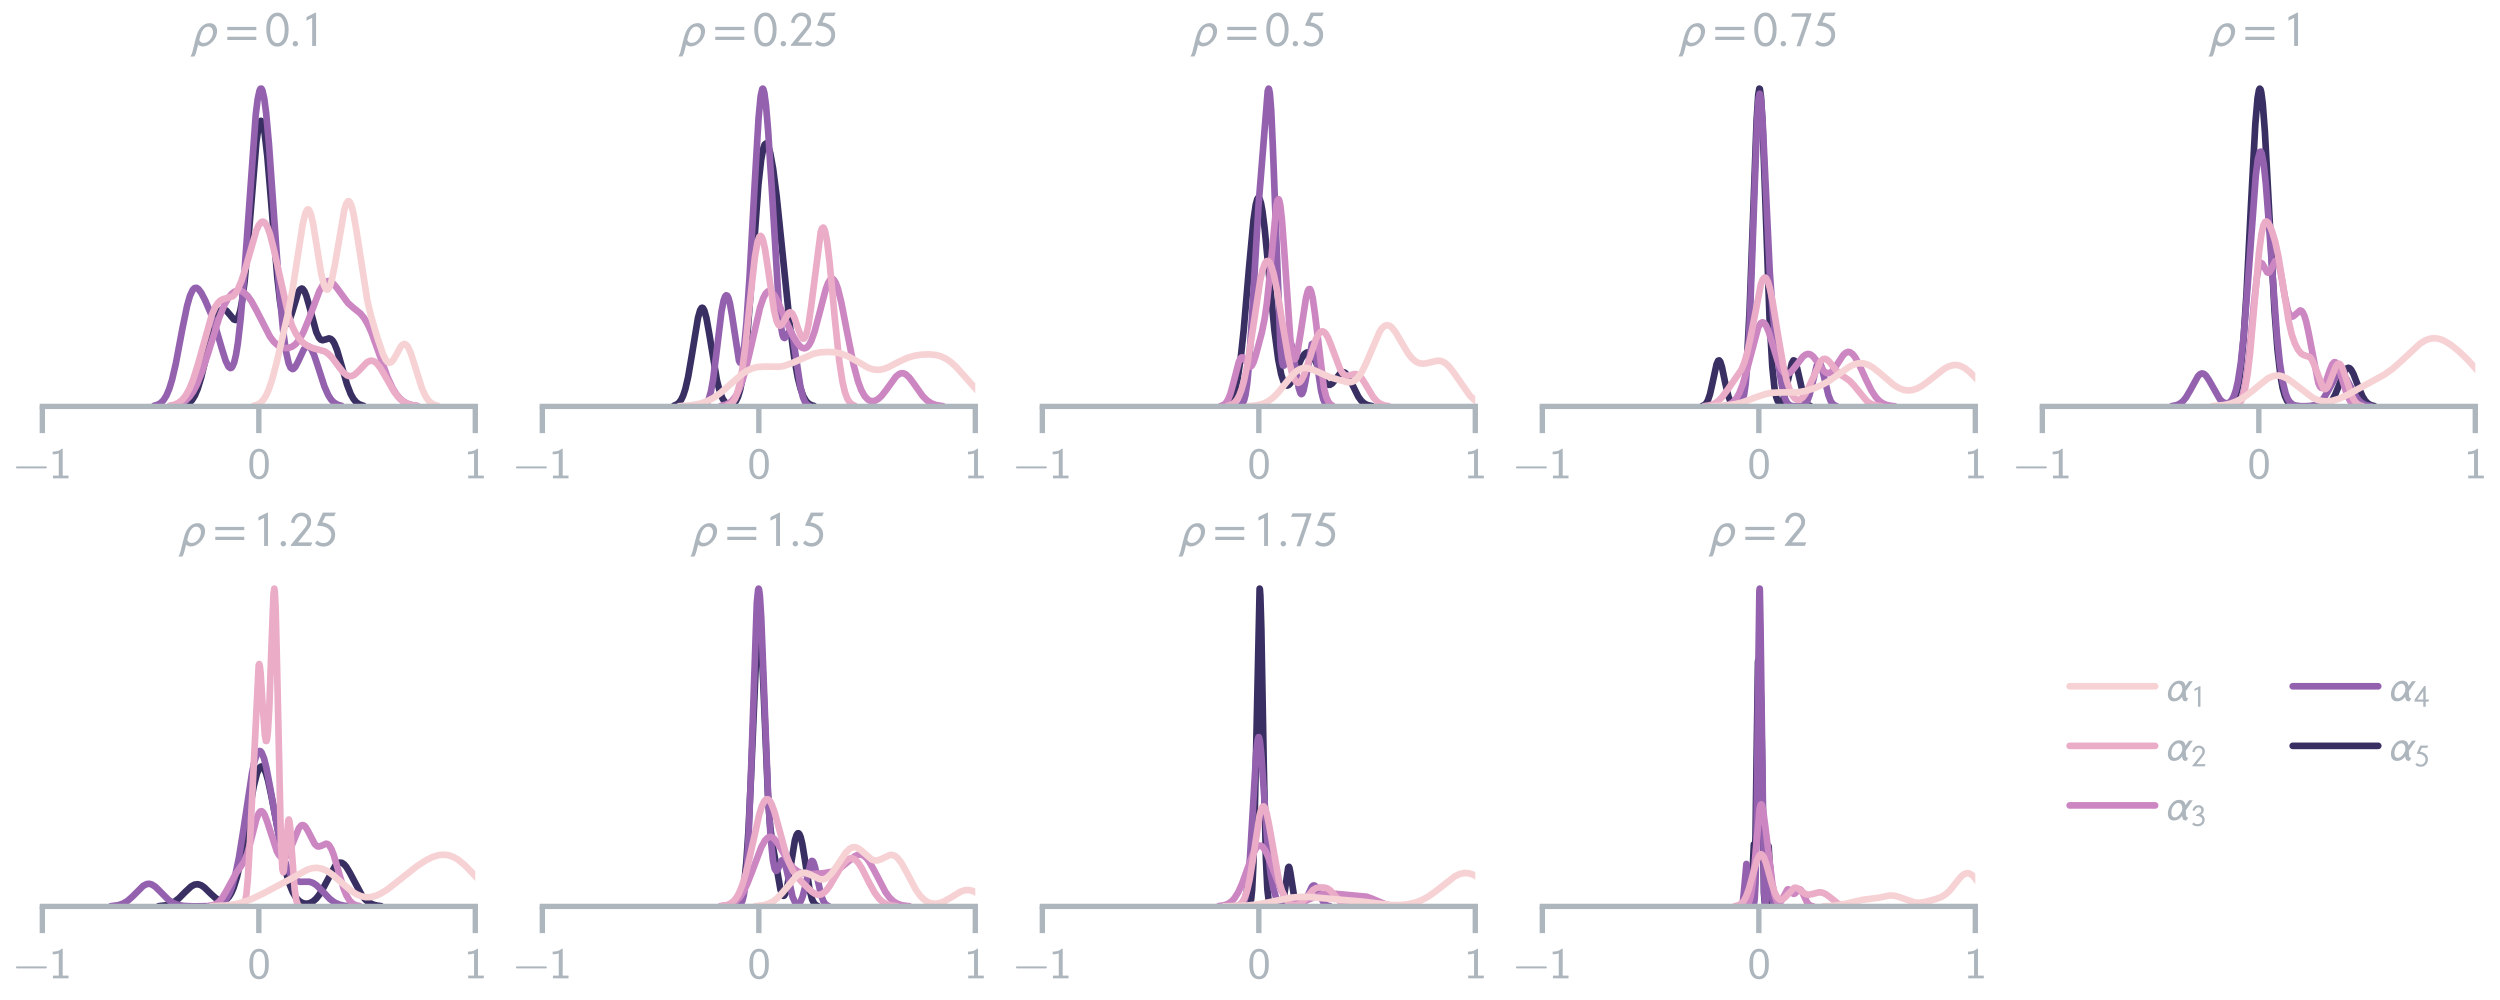 <?xml version="1.0" encoding="utf-8" standalone="no"?>
<!DOCTYPE svg PUBLIC "-//W3C//DTD SVG 1.1//EN"
  "http://www.w3.org/Graphics/SVG/1.1/DTD/svg11.dtd">
<svg xmlns:xlink="http://www.w3.org/1999/xlink" width="561.6pt" height="224.64pt" viewBox="0 0 561.6 224.64" xmlns="http://www.w3.org/2000/svg" version="1.1">
 <defs>
  <style type="text/css">*{stroke-linejoin: round; stroke-linecap: butt}</style>
 </defs>
 <g id="figure_1">
  <g id="patch_1">
   <path d="M 0 224.64
L 561.6 224.64
L 561.6 0
L 0 0
L 0 224.64
z
" style="fill: none"/>
  </g>
  <g id="axes_1">
   <g id="patch_2">
    <path d="M 9.513 91.294
L 106.771 91.294
L 106.771 16.344
L 9.513 16.344
L 9.513 91.294
z
" style="fill: none"/>
   </g>
   <g id="matplotlib.axis_1">
    <g id="xtick_1">
     <g id="line2d_1">
      <path d="M 9.513 91.294
L 9.513 16.344
" clip-path="url(#pab8b821f5e)" style="fill: none"/>
     </g>
     <g id="line2d_2">
      <defs>
       <path id="md5306bda26" d="M 0 0
L 0 6
" style="stroke: #adb5bd; stroke-width: 1.2"/>
      </defs>
      <g>
       <use xlink:href="#md5306bda26" x="9.513" y="91.294" style="fill: #adb5bd; stroke: #adb5bd; stroke-width: 1.2"/>
      </g>
     </g>
     <g id="text_1">
      <!-- −1 -->
      <g style="fill: #adb5bd" transform="translate(3 107.457) scale(0.096 -0.096)">
       <defs>
        <path id="LMSans8-Regular-2212" d="M 4902 1600
C 4902 1747 4762 1747 4672 1747
L 608 1747
C 518 1747 378 1747 378 1600
C 378 1453 518 1453 608 1453
L 4672 1453
C 4762 1453 4902 1453 4902 1600
z
" transform="scale(0.016)"/>
        <path id="LMSans8-Regular-31" d="M 2906 0
L 2906 403
L 2054 403
L 2054 4333
L 1914 4333
C 1498 3949 973 3923 589 3910
L 589 3507
C 838 3514 1158 3526 1478 3654
L 1478 403
L 627 403
L 627 0
L 2906 0
z
" transform="scale(0.016)"/>
       </defs>
       <use xlink:href="#LMSans8-Regular-2212"/>
       <use xlink:href="#LMSans8-Regular-31" x="82.6"/>
      </g>
     </g>
    </g>
    <g id="xtick_2">
     <g id="line2d_3">
      <path d="M 58.142 91.294
L 58.142 16.344
" clip-path="url(#pab8b821f5e)" style="fill: none"/>
     </g>
     <g id="line2d_4">
      <g>
       <use xlink:href="#md5306bda26" x="58.142" y="91.294" style="fill: #adb5bd; stroke: #adb5bd; stroke-width: 1.2"/>
      </g>
     </g>
     <g id="text_2">
      <!-- 0 -->
      <g style="fill: #adb5bd" transform="translate(55.594 107.457) scale(0.096 -0.096)">
       <defs>
        <path id="LMSans8-Regular-30" d="M 3123 2080
C 3123 2387 3123 3136 2822 3661
C 2496 4237 2003 4333 1696 4333
C 1408 4333 909 4243 589 3693
C 282 3181 269 2483 269 2080
C 269 1606 294 1024 563 538
C 845 19 1318 -134 1696 -134
C 2336 -134 2688 237 2880 640
C 3104 1094 3123 1683 3123 2080
z
M 2566 2163
C 2566 1741 2566 1261 2413 851
C 2234 390 1907 288 1696 288
C 1427 288 1120 442 960 902
C 832 1293 826 1696 826 2163
C 826 2752 826 3910 1696 3910
C 2566 3910 2566 2752 2566 2163
z
" transform="scale(0.016)"/>
       </defs>
       <use xlink:href="#LMSans8-Regular-30"/>
      </g>
     </g>
    </g>
    <g id="xtick_3">
     <g id="line2d_5">
      <path d="M 106.771 91.294
L 106.771 16.344
" clip-path="url(#pab8b821f5e)" style="fill: none"/>
     </g>
     <g id="line2d_6">
      <g>
       <use xlink:href="#md5306bda26" x="106.771" y="91.294" style="fill: #adb5bd; stroke: #adb5bd; stroke-width: 1.2"/>
      </g>
     </g>
     <g id="text_3">
      <!-- 1 -->
      <g style="fill: #adb5bd" transform="translate(104.223 107.457) scale(0.096 -0.096)">
       <use xlink:href="#LMSans8-Regular-31"/>
      </g>
     </g>
    </g>
   </g>
   <g id="matplotlib.axis_2"/>
   <g id="line2d_7">
    <path d="M 41.119 91.136
L 41.933 90.878
L 42.544 90.494
L 43.154 89.852
L 43.765 88.858
L 44.376 87.428
L 45.19 84.793
L 46.208 80.555
L 47.836 73.651
L 48.651 71.211
L 49.261 70.066
L 49.668 69.64
L 50.075 69.474
L 50.483 69.546
L 50.89 69.827
L 51.5 70.532
L 52.518 71.754
L 52.925 71.891
L 53.129 71.804
L 53.536 71.213
L 53.943 69.937
L 54.35 67.849
L 54.961 63.075
L 55.775 53.965
L 57.607 31.796
L 58.015 28.909
L 58.422 27.371
L 58.625 27.145
L 58.829 27.288
L 59.032 27.793
L 59.439 29.837
L 60.05 35.12
L 60.864 44.843
L 62.289 62.256
L 62.9 67.667
L 63.511 71.17
L 63.918 72.407
L 64.325 72.823
L 64.529 72.754
L 64.936 72.151
L 65.546 70.406
L 66.971 65.753
L 67.378 65.044
L 67.786 64.817
L 67.989 64.894
L 68.396 65.427
L 68.803 66.415
L 69.414 68.531
L 71.043 74.584
L 71.653 75.867
L 72.06 76.295
L 72.468 76.429
L 73.078 76.274
L 73.893 76.02
L 74.3 76.125
L 74.707 76.492
L 75.114 77.155
L 75.725 78.682
L 76.742 82.173
L 77.964 86.399
L 78.778 88.498
L 79.389 89.592
L 79.999 90.324
L 80.61 90.777
L 81.424 91.092
L 81.628 91.137
L 81.628 91.137
" clip-path="url(#pab8b821f5e)" style="fill: none; stroke: #392f62; stroke-width: 1.5; stroke-linecap: round"/>
   </g>
   <g id="line2d_8">
    <path d="M 34.642 91.141
L 35.487 90.888
L 36.121 90.51
L 36.755 89.869
L 37.388 88.853
L 38.022 87.354
L 38.656 85.292
L 39.501 81.661
L 40.979 73.813
L 42.035 68.682
L 42.669 66.463
L 43.303 65.112
L 43.725 64.707
L 44.148 64.665
L 44.57 64.933
L 45.204 65.773
L 46.049 67.386
L 47.316 70.318
L 48.372 73.296
L 49.851 78.376
L 50.696 81.061
L 51.329 82.375
L 51.752 82.69
L 51.963 82.634
L 52.174 82.416
L 52.597 81.441
L 53.019 79.671
L 53.442 77.04
L 54.075 71.423
L 54.92 61.066
L 57.455 25.72
L 57.877 22.329
L 58.3 20.355
L 58.511 19.937
L 58.722 19.908
L 58.934 20.266
L 59.356 22.108
L 59.779 25.335
L 60.412 32.309
L 61.468 47.264
L 62.736 65.082
L 63.581 74.118
L 64.214 78.789
L 64.848 81.628
L 65.271 82.589
L 65.693 82.909
L 65.904 82.864
L 66.327 82.443
L 66.96 81.244
L 68.228 78.53
L 68.65 77.984
L 69.073 77.762
L 69.495 77.898
L 69.918 78.393
L 70.551 79.727
L 71.396 82.238
L 72.875 86.808
L 73.72 88.727
L 74.353 89.727
L 74.987 90.397
L 75.832 90.908
L 76.677 91.146
L 76.677 91.146
" clip-path="url(#pab8b821f5e)" style="fill: none; stroke: #9361ae; stroke-width: 1.5; stroke-linecap: round"/>
   </g>
   <g id="line2d_9">
    <path d="M 38.403 91.171
L 39.793 90.927
L 40.905 90.495
L 41.74 89.941
L 42.574 89.109
L 43.408 87.93
L 44.242 86.353
L 45.354 83.61
L 46.745 79.347
L 49.247 71.342
L 50.36 68.593
L 51.194 67.069
L 52.028 66.025
L 52.584 65.586
L 53.14 65.341
L 53.696 65.283
L 54.252 65.406
L 54.809 65.709
L 55.643 66.493
L 56.477 67.653
L 57.589 69.674
L 60.648 75.63
L 61.482 76.737
L 62.316 77.512
L 63.15 77.984
L 63.985 78.195
L 64.819 78.163
L 65.653 77.862
L 66.487 77.223
L 67.321 76.166
L 68.155 74.642
L 69.268 71.949
L 71.77 65.319
L 72.604 63.888
L 73.161 63.338
L 73.717 63.13
L 74.273 63.251
L 74.829 63.657
L 75.663 64.652
L 78.166 68.071
L 79.278 69.065
L 80.946 70.409
L 81.78 71.418
L 82.615 72.839
L 83.449 74.699
L 84.839 78.523
L 87.064 84.754
L 88.176 87.156
L 89.01 88.516
L 89.844 89.517
L 90.678 90.21
L 91.513 90.664
L 92.625 91.011
L 93.737 91.177
L 93.737 91.177
" clip-path="url(#pab8b821f5e)" style="fill: none; stroke: #cc86c1; stroke-width: 1.5; stroke-linecap: round"/>
   </g>
   <g id="line2d_10">
    <path d="M 38.1 91.144
L 39.214 90.893
L 40.05 90.516
L 40.886 89.872
L 41.722 88.851
L 42.557 87.345
L 43.393 85.285
L 44.507 81.712
L 47.572 70.784
L 48.408 68.872
L 48.965 68.026
L 49.522 67.497
L 50.079 67.218
L 52.308 66.539
L 52.865 65.948
L 53.422 65.04
L 54.258 63.049
L 55.094 60.394
L 57.601 51.729
L 58.158 50.532
L 58.715 49.882
L 58.994 49.79
L 59.273 49.862
L 59.551 50.1
L 60.108 51.07
L 60.665 52.654
L 61.501 55.958
L 64.844 70.966
L 65.68 73.348
L 66.516 75.057
L 67.352 76.25
L 68.187 77.085
L 69.302 77.821
L 70.416 78.243
L 72.923 78.935
L 73.759 79.494
L 74.595 80.345
L 75.988 82.215
L 77.102 83.634
L 77.938 84.32
L 78.495 84.51
L 79.052 84.464
L 79.609 84.194
L 80.445 83.457
L 82.395 81.418
L 82.952 81.104
L 83.51 81.02
L 84.067 81.191
L 84.624 81.616
L 85.46 82.67
L 86.574 84.58
L 88.524 87.984
L 89.638 89.401
L 90.474 90.138
L 91.31 90.631
L 92.424 91.008
L 93.539 91.183
L 93.539 91.183
" clip-path="url(#pab8b821f5e)" style="fill: none; stroke: #eaacc7; stroke-width: 1.5; stroke-linecap: round"/>
   </g>
   <g id="line2d_11">
    <path d="M 56.993 91.143
L 57.823 90.898
L 58.446 90.536
L 59.069 89.934
L 59.692 89.004
L 60.314 87.674
L 61.145 85.232
L 62.183 81.29
L 64.673 70.522
L 65.711 65.128
L 66.749 58.422
L 67.995 50.393
L 68.617 47.832
L 69.033 47.083
L 69.24 47.035
L 69.448 47.209
L 69.863 48.204
L 70.278 49.964
L 71.108 54.987
L 72.146 61.439
L 72.769 64.015
L 73.184 64.893
L 73.392 65.059
L 73.599 65.043
L 73.807 64.848
L 74.222 63.95
L 74.637 62.441
L 75.26 59.277
L 77.336 47.216
L 77.751 45.86
L 78.166 45.221
L 78.374 45.197
L 78.581 45.374
L 78.996 46.326
L 79.412 48.009
L 80.034 51.604
L 82.525 67.578
L 83.356 71.052
L 84.809 75.958
L 86.054 79.61
L 86.677 80.865
L 87.092 81.346
L 87.507 81.501
L 87.922 81.331
L 88.337 80.872
L 88.96 79.805
L 89.998 77.908
L 90.413 77.435
L 90.828 77.259
L 91.244 77.427
L 91.659 77.948
L 92.281 79.325
L 93.112 81.915
L 94.772 87.212
L 95.603 89.03
L 96.225 89.945
L 96.848 90.541
L 97.678 90.981
L 98.301 91.144
L 98.301 91.144
" clip-path="url(#pab8b821f5e)" style="fill: none; stroke: #f7d2d4; stroke-width: 1.5; stroke-linecap: round"/>
   </g>
   <g id="patch_3">
    <path d="M 9.513 91.294
L 106.771 91.294
" style="fill: none; stroke: #adb5bd; stroke-width: 1.2; stroke-linejoin: miter; stroke-linecap: square"/>
   </g>
   <g id="text_4">
    <!-- $\rho=0.1$ -->
    <g style="fill: #adb5bd" transform="translate(43.13 10.344) scale(0.108 -0.108)">
     <defs>
      <path id="STIXNonUnicode-Italic-e1e8" d="M 38 -838
L 435 755
Q 576 1338 723 1709
Q 870 2080 1126 2381
Q 1619 2957 2304 2957
Q 2726 2957 2995 2669
Q 3264 2381 3264 1933
Q 3264 1171 2669 550
Q 2074 -70 1421 -70
Q 1062 -70 794 160
L 550 -813
Q 461 -1171 301 -1382
L -211 -1382
Q -32 -1120 38 -838
z
M 2726 1798
Q 2726 2118 2553 2310
Q 2381 2502 2099 2502
Q 1773 2502 1498 2176
Q 1331 1984 1216 1693
Q 1101 1402 947 781
Q 1094 384 1504 384
Q 1997 384 2361 819
Q 2726 1254 2726 1798
z
" transform="scale(0.016)"/>
      <path id="STIXGeneral-Regular-3d" d="M 4077 2048
L 307 2048
L 307 2470
L 4077 2470
L 4077 2048
z
M 4077 768
L 307 768
L 307 1190
L 4077 1190
L 4077 768
z
" transform="scale(0.016)"/>
      <path id="STIXGeneral-Regular-1d7e2" d="M 3053 2112
Q 3053 1523 2915 1046
Q 2778 570 2438 240
Q 2099 -90 1600 -90
Q 1203 -90 912 108
Q 621 307 461 643
Q 301 979 224 1353
Q 147 1728 147 2150
Q 147 2746 294 3222
Q 442 3699 787 4012
Q 1133 4326 1626 4326
Q 2253 4326 2653 3708
Q 3053 3091 3053 2112
z
M 2547 2112
Q 2547 2893 2288 3382
Q 2029 3872 1613 3872
Q 1139 3872 896 3376
Q 653 2880 653 2138
Q 653 1805 701 1507
Q 749 1210 854 944
Q 960 678 1152 521
Q 1344 365 1600 365
Q 1926 365 2147 627
Q 2368 890 2457 1270
Q 2547 1651 2547 2112
z
" transform="scale(0.016)"/>
      <path id="STIXGeneral-Regular-2e" d="M 1158 275
Q 1158 134 1052 32
Q 947 -70 800 -70
Q 653 -70 550 32
Q 448 134 448 281
Q 448 429 553 534
Q 659 640 806 640
Q 947 640 1052 531
Q 1158 422 1158 275
z
" transform="scale(0.016)"/>
      <path id="STIXGeneral-Regular-1d7e3" d="M 1933 0
L 1427 0
L 1427 3648
Q 1286 3584 1008 3440
Q 730 3296 691 3277
L 691 3744
L 1843 4333
L 1933 4301
L 1933 0
z
" transform="scale(0.016)"/>
     </defs>
     <use xlink:href="#STIXNonUnicode-Italic-e1e8" transform="translate(0 0.297)"/>
     <use xlink:href="#STIXGeneral-Regular-3d" transform="translate(68.52 0.297)"/>
     <use xlink:href="#STIXGeneral-Regular-1d7e2" transform="translate(152.14 0.297)"/>
     <use xlink:href="#STIXGeneral-Regular-2e" transform="translate(202.14 0.297)"/>
     <use xlink:href="#STIXGeneral-Regular-1d7e3" transform="translate(227.14 0.297)"/>
    </g>
   </g>
  </g>
  <g id="axes_2">
   <g id="patch_4">
    <path d="M 121.833 91.294
L 219.091 91.294
L 219.091 16.344
L 121.833 16.344
L 121.833 91.294
z
" style="fill: none"/>
   </g>
   <g id="matplotlib.axis_3">
    <g id="xtick_4">
     <g id="line2d_12">
      <path d="M 121.833 91.294
L 121.833 16.344
" clip-path="url(#p378a7949cb)" style="fill: none"/>
     </g>
     <g id="line2d_13">
      <g>
       <use xlink:href="#md5306bda26" x="121.833" y="91.294" style="fill: #adb5bd; stroke: #adb5bd; stroke-width: 1.2"/>
      </g>
     </g>
     <g id="text_5">
      <!-- −1 -->
      <g style="fill: #adb5bd" transform="translate(115.32 107.457) scale(0.096 -0.096)">
       <use xlink:href="#LMSans8-Regular-2212"/>
       <use xlink:href="#LMSans8-Regular-31" x="82.6"/>
      </g>
     </g>
    </g>
    <g id="xtick_5">
     <g id="line2d_14">
      <path d="M 170.462 91.294
L 170.462 16.344
" clip-path="url(#p378a7949cb)" style="fill: none"/>
     </g>
     <g id="line2d_15">
      <g>
       <use xlink:href="#md5306bda26" x="170.462" y="91.294" style="fill: #adb5bd; stroke: #adb5bd; stroke-width: 1.2"/>
      </g>
     </g>
     <g id="text_6">
      <!-- 0 -->
      <g style="fill: #adb5bd" transform="translate(167.914 107.457) scale(0.096 -0.096)">
       <use xlink:href="#LMSans8-Regular-30"/>
      </g>
     </g>
    </g>
    <g id="xtick_6">
     <g id="line2d_16">
      <path d="M 219.091 91.294
L 219.091 16.344
" clip-path="url(#p378a7949cb)" style="fill: none"/>
     </g>
     <g id="line2d_17">
      <g>
       <use xlink:href="#md5306bda26" x="219.091" y="91.294" style="fill: #adb5bd; stroke: #adb5bd; stroke-width: 1.2"/>
      </g>
     </g>
     <g id="text_7">
      <!-- 1 -->
      <g style="fill: #adb5bd" transform="translate(216.543 107.457) scale(0.096 -0.096)">
       <use xlink:href="#LMSans8-Regular-31"/>
      </g>
     </g>
    </g>
   </g>
   <g id="matplotlib.axis_4"/>
   <g id="line2d_18">
    <path d="M 151.437 91.114
L 152.068 90.845
L 152.541 90.457
L 153.014 89.815
L 153.488 88.817
L 153.961 87.368
L 154.592 84.624
L 155.38 80.001
L 156.8 71.375
L 157.273 69.705
L 157.588 69.191
L 157.746 69.131
L 157.904 69.205
L 158.219 69.745
L 158.693 71.449
L 159.323 74.955
L 161.058 85.474
L 161.689 87.956
L 162.32 89.55
L 162.951 90.446
L 163.424 90.791
L 163.898 90.927
L 164.371 90.879
L 164.844 90.624
L 165.317 90.085
L 165.79 89.132
L 166.263 87.587
L 166.737 85.248
L 167.21 81.926
L 167.841 75.782
L 168.629 65.578
L 170.364 41.498
L 170.995 35.826
L 171.468 33.32
L 171.784 32.467
L 172.099 32.214
L 172.257 32.294
L 172.573 32.828
L 173.046 34.458
L 173.677 37.946
L 174.465 44.046
L 175.569 54.777
L 177.462 73.241
L 178.408 80.339
L 179.197 84.751
L 179.828 87.285
L 180.459 89.021
L 181.09 90.108
L 181.721 90.728
L 182.352 91.047
L 182.825 91.169
L 182.825 91.169
" clip-path="url(#p378a7949cb)" style="fill: none; stroke: #392f62; stroke-width: 1.5; stroke-linecap: round"/>
   </g>
   <g id="line2d_19">
    <path d="M 158.029 91.12
L 158.505 90.825
L 158.862 90.384
L 159.219 89.64
L 159.695 87.981
L 160.171 85.376
L 160.885 79.794
L 162.075 69.952
L 162.551 67.519
L 162.908 66.552
L 163.146 66.33
L 163.384 66.446
L 163.622 66.897
L 163.979 68.184
L 164.456 70.925
L 166.003 81.031
L 166.241 81.473
L 166.36 81.492
L 166.598 81.103
L 166.836 80.136
L 167.193 77.64
L 167.669 72.585
L 168.383 62.187
L 169.454 42.743
L 170.406 26.494
L 170.882 21.544
L 171.239 19.991
L 171.358 19.911
L 171.477 20.046
L 171.715 20.935
L 172.073 23.654
L 172.549 29.307
L 173.382 42.522
L 174.929 68.108
L 175.405 73.049
L 175.762 75.142
L 176 75.79
L 176.238 75.932
L 176.476 75.698
L 177.428 74.233
L 177.666 74.447
L 177.904 75.05
L 178.261 76.659
L 178.856 80.619
L 179.809 86.906
L 180.404 89.321
L 180.88 90.384
L 181.356 90.922
L 181.713 91.118
L 181.713 91.118
" clip-path="url(#p378a7949cb)" style="fill: none; stroke: #9361ae; stroke-width: 1.5; stroke-linecap: round"/>
   </g>
   <g id="line2d_20">
    <path d="M 161.981 91.159
L 162.982 90.934
L 163.732 90.592
L 164.483 90.003
L 165.233 89.057
L 165.984 87.639
L 166.734 85.658
L 167.485 83.088
L 168.485 78.885
L 170.737 69.097
L 171.487 66.901
L 171.988 65.957
L 172.488 65.457
L 172.988 65.388
L 173.488 65.71
L 173.989 66.361
L 174.739 67.787
L 176.49 71.942
L 177.991 75.199
L 178.992 76.899
L 179.742 77.802
L 180.243 78.156
L 180.743 78.254
L 181.243 78.045
L 181.744 77.486
L 182.244 76.553
L 182.995 74.468
L 183.995 70.713
L 185.496 64.962
L 185.996 63.629
L 186.497 62.819
L 186.747 62.639
L 186.997 62.62
L 187.247 62.765
L 187.748 63.539
L 188.248 64.924
L 188.998 67.947
L 190.249 74.412
L 191.75 81.935
L 192.751 85.686
L 193.501 87.676
L 194.252 89.011
L 195.002 89.787
L 195.502 90.045
L 196.003 90.123
L 196.503 90.04
L 197.254 89.646
L 198.004 88.964
L 199.005 87.699
L 201.256 84.598
L 202.007 84.002
L 202.507 83.837
L 203.007 83.876
L 203.508 84.114
L 204.258 84.802
L 205.259 86.14
L 207.26 88.961
L 208.261 89.963
L 209.261 90.614
L 210.262 90.983
L 211.513 91.194
L 211.763 91.216
L 211.763 91.216
" clip-path="url(#p378a7949cb)" style="fill: none; stroke: #cc86c1; stroke-width: 1.5; stroke-linecap: round"/>
   </g>
   <g id="line2d_21">
    <path d="M 163.419 91.117
L 164.136 90.791
L 164.71 90.23
L 165.14 89.519
L 165.571 88.453
L 166.144 86.31
L 166.718 83.165
L 167.435 77.734
L 168.582 66.674
L 169.586 57.715
L 170.16 54.399
L 170.59 53.162
L 170.877 52.983
L 171.163 53.315
L 171.45 54.128
L 171.881 56.133
L 172.598 60.91
L 173.888 69.742
L 174.462 72.128
L 174.892 73.005
L 175.179 73.173
L 175.466 73.054
L 175.896 72.474
L 177.187 70.274
L 177.474 70.142
L 177.76 70.233
L 178.047 70.556
L 178.477 71.432
L 179.338 73.993
L 179.912 75.503
L 180.342 76.072
L 180.629 76.052
L 180.915 75.653
L 181.202 74.848
L 181.632 72.867
L 182.206 68.93
L 184.357 52.176
L 184.644 51.345
L 184.931 51.123
L 185.074 51.251
L 185.361 51.983
L 185.791 54.218
L 186.365 58.965
L 187.512 71.344
L 188.516 80.96
L 189.233 85.666
L 189.807 88.111
L 190.38 89.624
L 190.954 90.481
L 191.528 90.928
L 191.958 91.102
L 191.958 91.102
" clip-path="url(#p378a7949cb)" style="fill: none; stroke: #eaacc7; stroke-width: 1.5; stroke-linecap: round"/>
   </g>
   <g id="line2d_22">
    <path d="M 152.581 91.241
L 155.255 91.055
L 157.165 90.703
L 158.693 90.192
L 160.221 89.411
L 161.749 88.342
L 163.66 86.688
L 166.716 84.012
L 167.862 83.261
L 169.008 82.737
L 170.154 82.447
L 171.682 82.356
L 175.12 82.379
L 176.266 82.16
L 177.794 81.616
L 182.76 79.461
L 184.288 79.154
L 185.817 79.049
L 187.345 79.128
L 188.873 79.424
L 190.401 79.989
L 191.929 80.813
L 194.985 82.594
L 196.131 82.985
L 197.277 83.095
L 198.423 82.913
L 199.569 82.488
L 201.861 81.292
L 203.771 80.406
L 205.299 79.941
L 206.828 79.683
L 208.738 79.593
L 210.266 79.747
L 211.412 80.065
L 212.558 80.615
L 213.704 81.426
L 214.85 82.484
L 216.76 84.621
L 219.434 87.628
L 220.962 88.981
L 222.108 89.749
L 223.254 90.313
L 224.782 90.8
L 226.692 91.11
L 228.603 91.234
L 228.603 91.234
" clip-path="url(#p378a7949cb)" style="fill: none; stroke: #f7d2d4; stroke-width: 1.5; stroke-linecap: round"/>
   </g>
   <g id="patch_5">
    <path d="M 121.833 91.294
L 219.091 91.294
" style="fill: none; stroke: #adb5bd; stroke-width: 1.2; stroke-linejoin: miter; stroke-linecap: square"/>
   </g>
   <g id="text_8">
    <!-- $\rho=0.25$ -->
    <g style="fill: #adb5bd" transform="translate(152.75 10.344) scale(0.108 -0.108)">
     <defs>
      <path id="STIXGeneral-Regular-1d7e4" d="M 3002 454
L 2816 0
L 224 0
L 224 134
L 1344 1504
L 1344 1498
L 1702 1933
Q 1952 2234 2054 2365
Q 2157 2496 2253 2685
Q 2349 2874 2349 3040
Q 2349 3437 2134 3654
Q 1920 3872 1549 3872
Q 1254 3872 1008 3629
Q 762 3386 698 2938
L 237 3046
Q 339 3616 716 3971
Q 1094 4326 1594 4326
Q 2150 4326 2502 3980
Q 2854 3635 2854 3142
Q 2854 2784 2720 2525
Q 2586 2266 2157 1728
L 1133 454
L 3002 454
z
" transform="scale(0.016)"/>
      <path id="STIXGeneral-Regular-1d7e7" d="M 2931 4326
L 2726 3872
L 1594 3872
L 1184 3059
Q 1914 2957 2384 2544
Q 2854 2131 2854 1446
Q 2854 813 2422 361
Q 1990 -90 1344 -90
Q 640 -90 230 358
L 531 717
Q 858 365 1312 365
Q 1786 365 2067 688
Q 2349 1011 2349 1446
Q 2349 1920 1926 2253
Q 1498 2605 602 2605
L 512 2714
L 1254 4326
L 2931 4326
z
" transform="scale(0.016)"/>
     </defs>
     <use xlink:href="#STIXNonUnicode-Italic-e1e8" transform="translate(0 0.406)"/>
     <use xlink:href="#STIXGeneral-Regular-3d" transform="translate(68.52 0.406)"/>
     <use xlink:href="#STIXGeneral-Regular-1d7e2" transform="translate(152.14 0.406)"/>
     <use xlink:href="#STIXGeneral-Regular-2e" transform="translate(202.14 0.406)"/>
     <use xlink:href="#STIXGeneral-Regular-1d7e4" transform="translate(227.14 0.406)"/>
     <use xlink:href="#STIXGeneral-Regular-1d7e7" transform="translate(277.14 0.406)"/>
    </g>
   </g>
  </g>
  <g id="axes_3">
   <g id="patch_6">
    <path d="M 234.153 91.294
L 331.411 91.294
L 331.411 16.344
L 234.153 16.344
L 234.153 91.294
z
" style="fill: none"/>
   </g>
   <g id="matplotlib.axis_5">
    <g id="xtick_7">
     <g id="line2d_23">
      <path d="M 234.153 91.294
L 234.153 16.344
" clip-path="url(#p692b3356b7)" style="fill: none"/>
     </g>
     <g id="line2d_24">
      <g>
       <use xlink:href="#md5306bda26" x="234.153" y="91.294" style="fill: #adb5bd; stroke: #adb5bd; stroke-width: 1.2"/>
      </g>
     </g>
     <g id="text_9">
      <!-- −1 -->
      <g style="fill: #adb5bd" transform="translate(227.64 107.457) scale(0.096 -0.096)">
       <use xlink:href="#LMSans8-Regular-2212"/>
       <use xlink:href="#LMSans8-Regular-31" x="82.6"/>
      </g>
     </g>
    </g>
    <g id="xtick_8">
     <g id="line2d_25">
      <path d="M 282.782 91.294
L 282.782 16.344
" clip-path="url(#p692b3356b7)" style="fill: none"/>
     </g>
     <g id="line2d_26">
      <g>
       <use xlink:href="#md5306bda26" x="282.782" y="91.294" style="fill: #adb5bd; stroke: #adb5bd; stroke-width: 1.2"/>
      </g>
     </g>
     <g id="text_10">
      <!-- 0 -->
      <g style="fill: #adb5bd" transform="translate(280.234 107.457) scale(0.096 -0.096)">
       <use xlink:href="#LMSans8-Regular-30"/>
      </g>
     </g>
    </g>
    <g id="xtick_9">
     <g id="line2d_27">
      <path d="M 331.411 91.294
L 331.411 16.344
" clip-path="url(#p692b3356b7)" style="fill: none"/>
     </g>
     <g id="line2d_28">
      <g>
       <use xlink:href="#md5306bda26" x="331.411" y="91.294" style="fill: #adb5bd; stroke: #adb5bd; stroke-width: 1.2"/>
      </g>
     </g>
     <g id="text_11">
      <!-- 1 -->
      <g style="fill: #adb5bd" transform="translate(328.863 107.457) scale(0.096 -0.096)">
       <use xlink:href="#LMSans8-Regular-31"/>
      </g>
     </g>
    </g>
   </g>
   <g id="matplotlib.axis_6"/>
   <g id="line2d_29">
    <path d="M 274.685 91.175
L 275.526 90.898
L 276.031 90.532
L 276.536 89.897
L 277.04 88.857
L 277.545 87.244
L 278.05 84.88
L 278.723 80.312
L 279.396 74.03
L 280.574 60.237
L 281.583 49.454
L 282.088 46.011
L 282.424 44.759
L 282.593 44.474
L 282.761 44.42
L 282.929 44.596
L 283.266 45.616
L 283.602 47.457
L 284.107 51.482
L 285.116 62.097
L 286.294 74.256
L 287.135 80.684
L 287.808 84.1
L 288.313 85.674
L 288.818 86.472
L 289.154 86.617
L 289.491 86.491
L 289.827 86.132
L 290.332 85.25
L 291.342 82.828
L 292.351 80.543
L 293.024 79.55
L 293.529 79.192
L 293.865 79.151
L 294.202 79.269
L 294.707 79.737
L 295.211 80.521
L 296.053 82.338
L 297.399 85.363
L 297.903 86.092
L 298.408 86.443
L 298.745 86.451
L 299.249 86.154
L 299.922 85.342
L 301.1 83.846
L 301.605 83.596
L 301.941 83.638
L 302.278 83.854
L 302.783 84.48
L 303.456 85.73
L 305.138 89.121
L 305.811 90.04
L 306.484 90.639
L 307.157 90.984
L 308.167 91.21
L 308.167 91.21
" clip-path="url(#p692b3356b7)" style="fill: none; stroke: #392f62; stroke-width: 1.5; stroke-linecap: round"/>
   </g>
   <g id="line2d_30">
    <path d="M 278.798 91.022
L 279.191 90.567
L 279.485 89.886
L 279.779 88.733
L 280.172 86.137
L 280.564 81.992
L 281.153 72.801
L 282.723 45.996
L 284.784 20.438
L 284.98 19.911
L 285.078 20.024
L 285.274 21.082
L 285.569 24.838
L 285.961 33.584
L 287.629 77.814
L 288.022 81.439
L 288.218 82.095
L 288.414 82.126
L 288.611 81.67
L 289.003 79.914
L 289.592 77.433
L 289.788 77.13
L 289.984 77.2
L 290.181 77.652
L 290.475 78.971
L 291.162 83.666
L 291.751 87.171
L 292.143 88.363
L 292.339 88.536
L 292.535 88.418
L 292.83 87.705
L 293.222 85.845
L 294.694 77.301
L 294.89 77.193
L 295.087 77.49
L 295.381 78.629
L 295.872 81.801
L 296.755 87.714
L 297.245 89.678
L 297.638 90.543
L 298.03 90.983
L 298.325 91.145
L 298.325 91.145
" clip-path="url(#p692b3356b7)" style="fill: none; stroke: #9361ae; stroke-width: 1.5; stroke-linecap: round"/>
   </g>
   <g id="line2d_31">
    <path d="M 274.277 91.182
L 274.906 90.937
L 275.408 90.495
L 275.911 89.689
L 276.414 88.402
L 277.042 86.114
L 278.299 81.245
L 278.676 80.486
L 278.927 80.28
L 279.179 80.308
L 279.556 80.71
L 280.687 82.356
L 280.938 82.365
L 281.189 82.157
L 281.566 81.45
L 282.069 79.943
L 283.452 74.725
L 284.08 71.648
L 284.583 68.14
L 285.211 62.049
L 286.719 46.167
L 286.971 45.037
L 287.222 44.753
L 287.348 44.954
L 287.599 46.051
L 287.976 49.353
L 288.479 56.162
L 289.861 76.144
L 290.364 79.749
L 290.615 80.541
L 290.867 80.711
L 291.118 80.329
L 291.495 78.917
L 292.123 75.112
L 293.38 66.924
L 293.757 65.463
L 294.009 64.971
L 294.26 64.93
L 294.511 65.372
L 294.888 66.94
L 295.391 70.499
L 297.402 87.086
L 297.905 89.115
L 298.407 90.28
L 298.91 90.87
L 299.287 91.089
L 299.287 91.089
" clip-path="url(#p692b3356b7)" style="fill: none; stroke: #cc86c1; stroke-width: 1.5; stroke-linecap: round"/>
   </g>
   <g id="line2d_32">
    <path d="M 275.82 91.152
L 276.728 90.853
L 277.272 90.48
L 277.816 89.864
L 278.361 88.905
L 278.905 87.497
L 279.449 85.548
L 280.175 82.032
L 281.082 76.327
L 283.078 63.081
L 283.622 60.651
L 284.166 59.128
L 284.529 58.659
L 284.892 58.63
L 285.255 59.029
L 285.618 59.83
L 286.162 61.711
L 286.888 65.25
L 288.158 73.014
L 289.428 80.411
L 290.154 83.501
L 290.698 85.041
L 291.242 85.86
L 291.605 86.01
L 291.968 85.861
L 292.331 85.437
L 292.875 84.362
L 293.601 82.325
L 295.597 76.205
L 296.141 75.136
L 296.685 74.539
L 297.048 74.43
L 297.411 74.557
L 297.774 74.912
L 298.318 75.831
L 299.044 77.615
L 301.04 82.939
L 301.584 83.802
L 302.128 84.278
L 302.673 84.41
L 303.398 84.249
L 304.305 84.01
L 304.85 84.09
L 305.394 84.435
L 305.938 85.047
L 306.846 86.498
L 308.478 89.217
L 309.386 90.231
L 310.111 90.735
L 311.019 91.074
L 311.926 91.219
L 311.926 91.219
" clip-path="url(#p692b3356b7)" style="fill: none; stroke: #eaacc7; stroke-width: 1.5; stroke-linecap: round"/>
   </g>
   <g id="line2d_33">
    <path d="M 280.468 91.241
L 282.413 91.046
L 283.802 90.672
L 284.914 90.126
L 286.025 89.295
L 287.137 88.167
L 288.804 86.092
L 290.472 84.088
L 291.305 83.336
L 292.139 82.842
L 292.972 82.629
L 293.806 82.68
L 294.918 83.053
L 298.808 84.758
L 302.698 85.872
L 303.532 85.827
L 304.088 85.62
L 304.644 85.23
L 305.199 84.635
L 306.033 83.339
L 306.867 81.606
L 309.923 74.497
L 310.479 73.704
L 311.035 73.212
L 311.591 73.039
L 312.146 73.18
L 312.702 73.607
L 313.536 74.677
L 314.925 77.074
L 316.315 79.39
L 317.148 80.45
L 317.982 81.182
L 318.816 81.584
L 319.649 81.696
L 320.483 81.588
L 322.984 81.01
L 323.817 81.126
L 324.651 81.548
L 325.485 82.295
L 326.596 83.722
L 330.209 88.908
L 331.32 89.917
L 332.432 90.571
L 333.543 90.949
L 334.933 91.174
L 335.766 91.235
L 335.766 91.235
" clip-path="url(#p692b3356b7)" style="fill: none; stroke: #f7d2d4; stroke-width: 1.5; stroke-linecap: round"/>
   </g>
   <g id="patch_7">
    <path d="M 234.153 91.294
L 331.411 91.294
" style="fill: none; stroke: #adb5bd; stroke-width: 1.2; stroke-linejoin: miter; stroke-linecap: square"/>
   </g>
   <g id="text_12">
    <!-- $\rho=0.5$ -->
    <g style="fill: #adb5bd" transform="translate(267.77 10.344) scale(0.108 -0.108)">
     <use xlink:href="#STIXNonUnicode-Italic-e1e8" transform="translate(0 0.406)"/>
     <use xlink:href="#STIXGeneral-Regular-3d" transform="translate(68.52 0.406)"/>
     <use xlink:href="#STIXGeneral-Regular-1d7e2" transform="translate(152.14 0.406)"/>
     <use xlink:href="#STIXGeneral-Regular-2e" transform="translate(202.14 0.406)"/>
     <use xlink:href="#STIXGeneral-Regular-1d7e7" transform="translate(227.14 0.406)"/>
    </g>
   </g>
  </g>
  <g id="axes_4">
   <g id="patch_8">
    <path d="M 346.473 91.294
L 443.731 91.294
L 443.731 16.344
L 346.473 16.344
L 346.473 91.294
z
" style="fill: none"/>
   </g>
   <g id="matplotlib.axis_7">
    <g id="xtick_10">
     <g id="line2d_34">
      <path d="M 346.473 91.294
L 346.473 16.344
" clip-path="url(#p35acf1270c)" style="fill: none"/>
     </g>
     <g id="line2d_35">
      <g>
       <use xlink:href="#md5306bda26" x="346.473" y="91.294" style="fill: #adb5bd; stroke: #adb5bd; stroke-width: 1.2"/>
      </g>
     </g>
     <g id="text_13">
      <!-- −1 -->
      <g style="fill: #adb5bd" transform="translate(339.96 107.457) scale(0.096 -0.096)">
       <use xlink:href="#LMSans8-Regular-2212"/>
       <use xlink:href="#LMSans8-Regular-31" x="82.6"/>
      </g>
     </g>
    </g>
    <g id="xtick_11">
     <g id="line2d_36">
      <path d="M 395.102 91.294
L 395.102 16.344
" clip-path="url(#p35acf1270c)" style="fill: none"/>
     </g>
     <g id="line2d_37">
      <g>
       <use xlink:href="#md5306bda26" x="395.102" y="91.294" style="fill: #adb5bd; stroke: #adb5bd; stroke-width: 1.2"/>
      </g>
     </g>
     <g id="text_14">
      <!-- 0 -->
      <g style="fill: #adb5bd" transform="translate(392.554 107.457) scale(0.096 -0.096)">
       <use xlink:href="#LMSans8-Regular-30"/>
      </g>
     </g>
    </g>
    <g id="xtick_12">
     <g id="line2d_38">
      <path d="M 443.731 91.294
L 443.731 16.344
" clip-path="url(#p35acf1270c)" style="fill: none"/>
     </g>
     <g id="line2d_39">
      <g>
       <use xlink:href="#md5306bda26" x="443.731" y="91.294" style="fill: #adb5bd; stroke: #adb5bd; stroke-width: 1.2"/>
      </g>
     </g>
     <g id="text_15">
      <!-- 1 -->
      <g style="fill: #adb5bd" transform="translate(441.183 107.457) scale(0.096 -0.096)">
       <use xlink:href="#LMSans8-Regular-31"/>
      </g>
     </g>
    </g>
   </g>
   <g id="matplotlib.axis_8"/>
   <g id="line2d_40">
    <path d="M 382.438 91.183
L 382.924 90.955
L 383.289 90.587
L 383.654 89.946
L 384.141 88.517
L 384.749 85.802
L 385.6 81.859
L 385.965 81.029
L 386.208 80.957
L 386.452 81.286
L 386.817 82.439
L 387.546 85.98
L 388.276 89.056
L 388.763 90.259
L 389.249 90.875
L 389.736 91.107
L 390.222 91.078
L 390.587 90.864
L 390.952 90.378
L 391.317 89.437
L 391.682 87.771
L 392.047 85.036
L 392.534 79.084
L 393.02 69.875
L 393.75 50.364
L 394.601 27.141
L 394.966 21.371
L 395.21 19.913
L 395.331 19.974
L 395.575 21.68
L 395.939 27.849
L 396.548 44.531
L 397.521 71.78
L 398.129 82.387
L 398.615 87.117
L 398.98 89.073
L 399.345 90.106
L 399.71 90.508
L 399.953 90.511
L 400.197 90.327
L 400.562 89.704
L 401.048 88.2
L 401.656 85.393
L 402.508 81.609
L 402.873 80.96
L 403.116 81.022
L 403.359 81.477
L 403.724 82.776
L 405.305 89.639
L 405.792 90.579
L 406.279 91.03
L 406.643 91.181
L 406.643 91.181
" clip-path="url(#p35acf1270c)" style="fill: none; stroke: #392f62; stroke-width: 1.5; stroke-linecap: round"/>
   </g>
   <g id="line2d_41">
    <path d="M 390.823 90.979
L 391.149 90.607
L 391.475 89.886
L 391.802 88.582
L 392.128 86.383
L 392.563 81.441
L 392.998 73.553
L 393.542 59.465
L 394.739 26.339
L 395.065 22.032
L 395.282 21.068
L 395.391 21.169
L 395.609 22.481
L 395.935 26.863
L 396.479 38.261
L 397.567 61.205
L 398.219 70.176
L 398.981 77.594
L 399.851 84.252
L 400.503 87.828
L 401.047 89.671
L 401.482 90.508
L 401.917 90.952
L 402.461 91.191
L 403.331 91.281
L 404.637 91.21
L 405.181 91.01
L 405.616 90.634
L 406.051 89.925
L 406.486 88.761
L 407.03 86.64
L 408.117 82.108
L 408.444 81.496
L 408.661 81.426
L 408.879 81.635
L 409.205 82.43
L 409.749 84.637
L 410.728 88.76
L 411.272 90.141
L 411.707 90.754
L 412.251 91.116
L 412.468 91.185
L 412.468 91.185
" clip-path="url(#p35acf1270c)" style="fill: none; stroke: #9361ae; stroke-width: 1.5; stroke-linecap: round"/>
   </g>
   <g id="line2d_42">
    <path d="M 387.256 91.183
L 388.22 90.966
L 388.99 90.583
L 389.568 90.09
L 390.146 89.347
L 390.724 88.289
L 391.495 86.306
L 392.266 83.666
L 394.963 73.544
L 395.541 72.588
L 395.926 72.393
L 396.311 72.562
L 396.697 73.075
L 397.275 74.395
L 398.238 77.505
L 399.394 81.26
L 400.165 83.006
L 400.743 83.75
L 401.128 83.975
L 401.513 84.002
L 401.898 83.856
L 402.476 83.377
L 403.44 82.155
L 404.981 80.154
L 405.559 79.691
L 406.137 79.503
L 406.715 79.629
L 407.293 80.068
L 408.064 81.043
L 409.797 83.445
L 410.375 83.815
L 410.761 83.857
L 411.146 83.728
L 411.724 83.235
L 412.495 82.159
L 414.036 79.792
L 414.614 79.252
L 415.192 79.048
L 415.577 79.115
L 416.155 79.517
L 416.733 80.243
L 417.504 81.608
L 419.045 84.979
L 420.394 87.714
L 421.357 89.181
L 422.128 90.013
L 422.898 90.573
L 423.862 90.978
L 425.017 91.194
L 425.595 91.242
L 425.595 91.242
" clip-path="url(#p35acf1270c)" style="fill: none; stroke: #cc86c1; stroke-width: 1.5; stroke-linecap: round"/>
   </g>
   <g id="line2d_43">
    <path d="M 382.807 91.238
L 384.204 91.028
L 385.203 90.632
L 386.001 90.074
L 386.8 89.267
L 387.997 87.685
L 391.191 83.048
L 391.79 81.623
L 392.389 79.655
L 393.188 76.078
L 395.583 63.787
L 395.982 62.776
L 396.382 62.352
L 396.581 62.373
L 396.781 62.551
L 397.18 63.363
L 397.579 64.738
L 398.178 67.652
L 399.376 75.061
L 400.574 82.04
L 401.372 85.522
L 401.971 87.41
L 402.57 88.713
L 403.169 89.497
L 403.568 89.763
L 403.967 89.842
L 404.367 89.746
L 404.966 89.287
L 405.564 88.472
L 406.363 86.902
L 408.958 81.19
L 409.557 80.677
L 409.956 80.61
L 410.355 80.75
L 410.954 81.27
L 412.352 83.061
L 413.35 84.078
L 414.548 84.866
L 415.546 85.587
L 416.544 86.656
L 419.339 90.067
L 420.137 90.627
L 421.135 91.025
L 422.333 91.221
L 422.533 91.237
L 422.533 91.237
" clip-path="url(#p35acf1270c)" style="fill: none; stroke: #eaacc7; stroke-width: 1.5; stroke-linecap: round"/>
   </g>
   <g id="line2d_44">
    <path d="M 384.657 91.263
L 387.846 91.09
L 389.972 90.752
L 391.743 90.263
L 394.577 89.193
L 396.703 88.491
L 398.12 88.231
L 399.892 88.154
L 403.789 88.139
L 405.56 87.825
L 407.332 87.286
L 409.103 86.548
L 410.875 85.579
L 413.001 84.099
L 415.481 82.353
L 416.543 81.84
L 417.606 81.585
L 418.669 81.633
L 419.732 81.985
L 420.795 82.605
L 422.212 83.728
L 425.401 86.456
L 426.464 87.121
L 427.526 87.554
L 428.589 87.721
L 429.652 87.615
L 430.715 87.25
L 431.778 86.663
L 433.195 85.631
L 436.738 82.843
L 437.801 82.285
L 438.864 82.003
L 439.572 81.997
L 440.281 82.148
L 441.344 82.665
L 442.407 83.494
L 443.824 84.94
L 447.012 88.366
L 448.43 89.5
L 449.847 90.292
L 451.264 90.784
L 453.035 91.102
L 455.161 91.245
L 455.161 91.245
" clip-path="url(#p35acf1270c)" style="fill: none; stroke: #f7d2d4; stroke-width: 1.5; stroke-linecap: round"/>
   </g>
   <g id="patch_9">
    <path d="M 346.473 91.294
L 443.731 91.294
" style="fill: none; stroke: #adb5bd; stroke-width: 1.2; stroke-linejoin: miter; stroke-linecap: square"/>
   </g>
   <g id="text_16">
    <!-- $\rho=0.75$ -->
    <g style="fill: #adb5bd" transform="translate(377.39 10.344) scale(0.108 -0.108)">
     <defs>
      <path id="STIXGeneral-Regular-1d7e9" d="M 2886 4109
L 1472 -51
L 947 -51
L 2266 3782
L 243 3782
L 442 4237
L 2886 4237
L 2886 4109
z
" transform="scale(0.016)"/>
     </defs>
     <use xlink:href="#STIXNonUnicode-Italic-e1e8" transform="translate(0 0.406)"/>
     <use xlink:href="#STIXGeneral-Regular-3d" transform="translate(68.52 0.406)"/>
     <use xlink:href="#STIXGeneral-Regular-1d7e2" transform="translate(152.14 0.406)"/>
     <use xlink:href="#STIXGeneral-Regular-2e" transform="translate(202.14 0.406)"/>
     <use xlink:href="#STIXGeneral-Regular-1d7e9" transform="translate(227.14 0.406)"/>
     <use xlink:href="#STIXGeneral-Regular-1d7e7" transform="translate(277.14 0.406)"/>
    </g>
   </g>
  </g>
  <g id="axes_5">
   <g id="patch_10">
    <path d="M 458.793 91.294
L 556.051 91.294
L 556.051 16.344
L 458.793 16.344
L 458.793 91.294
z
" style="fill: none"/>
   </g>
   <g id="matplotlib.axis_9">
    <g id="xtick_13">
     <g id="line2d_45">
      <path d="M 458.793 91.294
L 458.793 16.344
" clip-path="url(#pd4d99ed18a)" style="fill: none"/>
     </g>
     <g id="line2d_46">
      <g>
       <use xlink:href="#md5306bda26" x="458.793" y="91.294" style="fill: #adb5bd; stroke: #adb5bd; stroke-width: 1.2"/>
      </g>
     </g>
     <g id="text_17">
      <!-- −1 -->
      <g style="fill: #adb5bd" transform="translate(452.28 107.457) scale(0.096 -0.096)">
       <use xlink:href="#LMSans8-Regular-2212"/>
       <use xlink:href="#LMSans8-Regular-31" x="82.6"/>
      </g>
     </g>
    </g>
    <g id="xtick_14">
     <g id="line2d_47">
      <path d="M 507.422 91.294
L 507.422 16.344
" clip-path="url(#pd4d99ed18a)" style="fill: none"/>
     </g>
     <g id="line2d_48">
      <g>
       <use xlink:href="#md5306bda26" x="507.422" y="91.294" style="fill: #adb5bd; stroke: #adb5bd; stroke-width: 1.2"/>
      </g>
     </g>
     <g id="text_18">
      <!-- 0 -->
      <g style="fill: #adb5bd" transform="translate(504.874 107.457) scale(0.096 -0.096)">
       <use xlink:href="#LMSans8-Regular-30"/>
      </g>
     </g>
    </g>
    <g id="xtick_15">
     <g id="line2d_49">
      <path d="M 556.051 91.294
L 556.051 16.344
" clip-path="url(#pd4d99ed18a)" style="fill: none"/>
     </g>
     <g id="line2d_50">
      <g>
       <use xlink:href="#md5306bda26" x="556.051" y="91.294" style="fill: #adb5bd; stroke: #adb5bd; stroke-width: 1.2"/>
      </g>
     </g>
     <g id="text_19">
      <!-- 1 -->
      <g style="fill: #adb5bd" transform="translate(553.503 107.457) scale(0.096 -0.096)">
       <use xlink:href="#LMSans8-Regular-31"/>
      </g>
     </g>
    </g>
   </g>
   <g id="matplotlib.axis_10"/>
   <g id="line2d_51">
    <path d="M 500.338 91.145
L 501.001 90.86
L 501.498 90.389
L 501.996 89.513
L 502.493 87.982
L 502.99 85.477
L 503.487 81.642
L 503.985 76.163
L 504.648 66.077
L 505.642 46.444
L 506.637 27.861
L 507.134 22.062
L 507.466 20.19
L 507.631 19.913
L 507.797 20.083
L 507.963 20.696
L 508.294 23.189
L 508.792 29.682
L 509.62 45.106
L 510.947 69.816
L 511.61 78.51
L 512.273 84.333
L 512.77 87.132
L 513.267 88.928
L 513.764 90.017
L 514.262 90.64
L 514.925 91.048
L 515.754 91.231
L 517.411 91.291
L 521.721 91.205
L 522.55 90.995
L 523.213 90.605
L 523.876 89.884
L 524.539 88.732
L 525.368 86.719
L 526.694 83.428
L 527.191 82.766
L 527.522 82.621
L 527.854 82.732
L 528.185 83.088
L 528.683 84.012
L 529.677 86.599
L 530.672 88.976
L 531.335 90.046
L 531.998 90.697
L 532.661 91.04
L 533.324 91.198
L 533.324 91.198
" clip-path="url(#pd4d99ed18a)" style="fill: none; stroke: #392f62; stroke-width: 1.5; stroke-linecap: round"/>
   </g>
   <g id="line2d_52">
    <path d="M 487.916 91.215
L 489.038 90.983
L 489.71 90.662
L 490.383 90.122
L 491.055 89.304
L 491.952 87.786
L 493.746 84.523
L 494.194 84.067
L 494.643 83.88
L 495.091 83.985
L 495.54 84.368
L 496.212 85.363
L 498.679 89.698
L 499.351 90.319
L 500.024 90.592
L 500.472 90.562
L 500.921 90.326
L 501.369 89.826
L 501.818 88.974
L 502.266 87.654
L 502.714 85.731
L 503.387 81.415
L 504.06 75.092
L 504.957 63.666
L 506.75 39.349
L 507.199 35.784
L 507.647 34.12
L 507.871 34.067
L 508.096 34.542
L 508.544 37.011
L 508.992 41.267
L 509.665 50.025
L 511.459 74.948
L 512.131 81.41
L 512.804 85.806
L 513.477 88.497
L 513.925 89.592
L 514.373 90.297
L 515.046 90.878
L 515.719 91.134
L 516.84 91.264
L 518.858 91.225
L 519.979 91.016
L 520.651 90.722
L 521.324 90.218
L 521.997 89.443
L 522.894 87.973
L 524.687 84.655
L 525.136 84.146
L 525.584 83.897
L 526.032 83.937
L 526.481 84.261
L 527.154 85.193
L 528.499 87.781
L 529.396 89.3
L 530.068 90.119
L 530.741 90.661
L 531.638 91.052
L 532.535 91.215
L 532.535 91.215
" clip-path="url(#pd4d99ed18a)" style="fill: none; stroke: #9361ae; stroke-width: 1.5; stroke-linecap: round"/>
   </g>
   <g id="line2d_53">
    <path d="M 502.308 91.06
L 502.855 90.683
L 503.266 90.124
L 503.676 89.182
L 504.087 87.701
L 504.635 84.64
L 505.182 80.2
L 506.277 68.688
L 506.962 62.49
L 507.373 60.182
L 507.646 59.354
L 507.92 59.06
L 508.194 59.206
L 508.605 59.936
L 509.289 61.17
L 509.563 61.293
L 509.837 61.122
L 510.247 60.399
L 511.069 58.674
L 511.342 58.516
L 511.616 58.739
L 511.89 59.376
L 512.301 61.046
L 513.259 66.561
L 513.943 69.708
L 514.354 70.745
L 514.628 71.076
L 514.902 71.161
L 515.312 70.948
L 516.681 69.74
L 516.955 69.804
L 517.229 70.065
L 517.639 70.874
L 518.05 72.213
L 518.598 74.746
L 520.788 86.052
L 521.199 86.917
L 521.472 87.143
L 521.746 87.095
L 522.02 86.795
L 522.431 85.95
L 523.389 83.111
L 523.936 81.813
L 524.347 81.365
L 524.621 81.379
L 524.895 81.648
L 525.305 82.485
L 525.99 84.661
L 527.222 88.673
L 527.906 90.054
L 528.454 90.689
L 529.001 91.029
L 529.549 91.189
L 529.549 91.189
" clip-path="url(#pd4d99ed18a)" style="fill: none; stroke: #cc86c1; stroke-width: 1.5; stroke-linecap: round"/>
   </g>
   <g id="line2d_54">
    <path d="M 502.489 91.028
L 503.055 90.61
L 503.48 89.997
L 503.904 88.973
L 504.329 87.373
L 504.895 84.076
L 505.461 79.271
L 506.31 69.729
L 507.442 56.905
L 508.008 52.598
L 508.432 50.69
L 508.857 49.836
L 509.14 49.744
L 509.423 49.945
L 509.847 50.631
L 510.413 52.011
L 511.121 54.355
L 511.828 57.633
L 512.677 62.91
L 514.092 71.98
L 514.799 75.075
L 515.507 77.138
L 516.214 78.533
L 516.922 79.419
L 517.488 79.758
L 518.903 80.228
L 519.327 80.772
L 519.893 82.005
L 521.874 87.19
L 522.157 87.401
L 522.44 87.388
L 522.723 87.152
L 523.147 86.424
L 523.855 84.552
L 524.704 82.371
L 525.128 81.791
L 525.411 81.693
L 525.694 81.841
L 526.119 82.501
L 526.685 84.011
L 528.383 89.096
L 528.949 90.1
L 529.515 90.711
L 530.081 91.037
L 530.647 91.192
L 530.647 91.192
" clip-path="url(#pd4d99ed18a)" style="fill: none; stroke: #eaacc7; stroke-width: 1.5; stroke-linecap: round"/>
   </g>
   <g id="line2d_55">
    <path d="M 497.007 91.223
L 499.557 90.989
L 501.014 90.674
L 502.471 90.141
L 503.929 89.34
L 505.386 88.272
L 509.393 85.043
L 510.486 84.536
L 511.214 84.377
L 511.943 84.374
L 512.671 84.527
L 513.764 85.025
L 514.857 85.776
L 519.593 89.398
L 520.686 89.863
L 521.779 90.117
L 522.872 90.165
L 523.964 90.022
L 525.422 89.581
L 527.243 88.734
L 535.622 84.16
L 537.443 82.858
L 539.265 81.256
L 543.636 77.192
L 544.729 76.506
L 545.822 76.087
L 546.915 75.966
L 548.008 76.137
L 549.1 76.568
L 550.558 77.458
L 552.379 78.921
L 554.2 80.666
L 556.386 83.077
L 560.393 87.613
L 561.851 88.896
L 562.6 89.429
L 562.6 89.429
" clip-path="url(#pd4d99ed18a)" style="fill: none; stroke: #f7d2d4; stroke-width: 1.5; stroke-linecap: round"/>
   </g>
   <g id="patch_11">
    <path d="M 458.793 91.294
L 556.051 91.294
" style="fill: none; stroke: #adb5bd; stroke-width: 1.2; stroke-linejoin: miter; stroke-linecap: square"/>
   </g>
   <g id="text_20">
    <!-- $\rho=1$ -->
    <g style="fill: #adb5bd" transform="translate(496.46 10.344) scale(0.108 -0.108)">
     <use xlink:href="#STIXNonUnicode-Italic-e1e8" transform="translate(0 0.297)"/>
     <use xlink:href="#STIXGeneral-Regular-3d" transform="translate(68.52 0.297)"/>
     <use xlink:href="#STIXGeneral-Regular-1d7e3" transform="translate(152.14 0.297)"/>
    </g>
   </g>
  </g>
  <g id="axes_6">
   <g id="patch_12">
    <path d="M 9.513 203.614
L 106.771 203.614
L 106.771 128.664
L 9.513 128.664
L 9.513 203.614
z
" style="fill: none"/>
   </g>
   <g id="matplotlib.axis_11">
    <g id="xtick_16">
     <g id="line2d_56">
      <path d="M 9.513 203.614
L 9.513 128.664
" clip-path="url(#p2fbe480e43)" style="fill: none"/>
     </g>
     <g id="line2d_57">
      <g>
       <use xlink:href="#md5306bda26" x="9.513" y="203.614" style="fill: #adb5bd; stroke: #adb5bd; stroke-width: 1.2"/>
      </g>
     </g>
     <g id="text_21">
      <!-- −1 -->
      <g style="fill: #adb5bd" transform="translate(3 219.777) scale(0.096 -0.096)">
       <use xlink:href="#LMSans8-Regular-2212"/>
       <use xlink:href="#LMSans8-Regular-31" x="82.6"/>
      </g>
     </g>
    </g>
    <g id="xtick_17">
     <g id="line2d_58">
      <path d="M 58.142 203.614
L 58.142 128.664
" clip-path="url(#p2fbe480e43)" style="fill: none"/>
     </g>
     <g id="line2d_59">
      <g>
       <use xlink:href="#md5306bda26" x="58.142" y="203.614" style="fill: #adb5bd; stroke: #adb5bd; stroke-width: 1.2"/>
      </g>
     </g>
     <g id="text_22">
      <!-- 0 -->
      <g style="fill: #adb5bd" transform="translate(55.594 219.777) scale(0.096 -0.096)">
       <use xlink:href="#LMSans8-Regular-30"/>
      </g>
     </g>
    </g>
    <g id="xtick_18">
     <g id="line2d_60">
      <path d="M 106.771 203.614
L 106.771 128.664
" clip-path="url(#p2fbe480e43)" style="fill: none"/>
     </g>
     <g id="line2d_61">
      <g>
       <use xlink:href="#md5306bda26" x="106.771" y="203.614" style="fill: #adb5bd; stroke: #adb5bd; stroke-width: 1.2"/>
      </g>
     </g>
     <g id="text_23">
      <!-- 1 -->
      <g style="fill: #adb5bd" transform="translate(104.223 219.777) scale(0.096 -0.096)">
       <use xlink:href="#LMSans8-Regular-31"/>
      </g>
     </g>
    </g>
   </g>
   <g id="matplotlib.axis_12"/>
   <g id="line2d_62">
    <path d="M 35.66 203.559
L 37.165 203.383
L 38.168 203.097
L 39.171 202.589
L 40.174 201.819
L 41.678 200.301
L 42.932 199.14
L 43.684 198.724
L 44.436 198.625
L 45.189 198.861
L 45.941 199.384
L 47.445 200.86
L 48.448 201.76
L 49.201 202.208
L 49.953 202.365
L 50.454 202.264
L 50.956 201.961
L 51.457 201.42
L 51.959 200.6
L 52.461 199.46
L 53.213 197.075
L 53.965 193.84
L 54.968 188.374
L 56.974 176.716
L 57.726 173.74
L 58.228 172.58
L 58.479 172.281
L 58.729 172.175
L 58.98 172.263
L 59.231 172.542
L 59.732 173.643
L 60.234 175.389
L 60.986 178.932
L 64.246 195.974
L 64.998 198.52
L 65.75 200.383
L 66.503 201.654
L 67.255 202.451
L 68.007 202.881
L 68.759 203.02
L 69.512 202.905
L 70.264 202.534
L 71.016 201.881
L 71.768 200.926
L 72.771 199.209
L 75.279 194.545
L 75.78 194.028
L 76.282 193.778
L 76.783 193.817
L 77.285 194.141
L 77.786 194.723
L 78.539 195.967
L 81.297 201.13
L 82.049 202.051
L 82.801 202.694
L 83.804 203.205
L 84.808 203.452
L 85.56 203.54
L 85.56 203.54
" clip-path="url(#p2fbe480e43)" style="fill: none; stroke: #392f62; stroke-width: 1.5; stroke-linecap: round"/>
   </g>
   <g id="line2d_63">
    <path d="M 24.931 203.558
L 26.542 203.35
L 27.616 202.994
L 28.69 202.355
L 29.764 201.402
L 32.181 198.986
L 32.987 198.586
L 33.524 198.536
L 34.061 198.668
L 34.866 199.171
L 35.941 200.223
L 37.82 202.122
L 38.895 202.85
L 39.969 203.275
L 41.311 203.514
L 43.46 203.605
L 47.488 203.55
L 48.83 203.337
L 49.636 203.006
L 50.442 202.37
L 50.979 201.684
L 51.516 200.711
L 52.053 199.38
L 52.858 196.574
L 53.664 192.695
L 54.738 186.029
L 56.618 173.653
L 57.155 171.099
L 57.692 169.404
L 57.961 168.925
L 58.229 168.705
L 58.498 168.745
L 58.766 169.04
L 59.303 170.346
L 59.84 172.471
L 60.646 176.707
L 62.794 188.742
L 63.6 192.112
L 64.405 194.632
L 65.211 196.37
L 66.017 197.438
L 66.554 197.84
L 67.359 198.093
L 68.433 198.069
L 69.508 198.077
L 70.313 198.335
L 71.119 198.874
L 72.193 199.937
L 74.073 201.921
L 75.147 202.72
L 76.221 203.205
L 77.295 203.452
L 78.369 203.559
L 78.369 203.559
" clip-path="url(#p2fbe480e43)" style="fill: none; stroke: #9361ae; stroke-width: 1.5; stroke-linecap: round"/>
   </g>
   <g id="line2d_64">
    <path d="M 46.885 203.54
L 47.906 203.339
L 48.587 203.031
L 49.267 202.495
L 49.948 201.671
L 50.799 200.237
L 53.011 196.186
L 54.882 193.499
L 55.563 191.731
L 56.414 188.598
L 57.605 183.983
L 58.115 182.719
L 58.456 182.29
L 58.796 182.224
L 59.136 182.513
L 59.476 183.12
L 59.987 184.488
L 62.199 191.251
L 62.709 192.132
L 63.22 192.634
L 63.56 192.748
L 63.9 192.68
L 64.241 192.426
L 64.751 191.709
L 65.432 190.223
L 67.133 186.055
L 67.644 185.446
L 67.984 185.332
L 68.324 185.458
L 68.665 185.805
L 69.175 186.656
L 70.706 189.607
L 71.217 190.077
L 71.557 190.173
L 72.068 190.052
L 73.259 189.524
L 73.599 189.606
L 73.939 189.888
L 74.45 190.728
L 74.96 192.041
L 75.811 194.93
L 77.172 199.546
L 77.853 201.198
L 78.533 202.31
L 79.214 202.975
L 79.895 203.33
L 80.745 203.524
L 80.745 203.524
" clip-path="url(#p2fbe480e43)" style="fill: none; stroke: #cc86c1; stroke-width: 1.5; stroke-linecap: round"/>
   </g>
   <g id="line2d_65">
    <path d="M 54.602 203.4
L 54.852 203.05
L 55.103 202.286
L 55.354 200.821
L 55.667 197.558
L 56.106 189.974
L 58.112 149.421
L 58.237 149.175
L 58.362 149.578
L 58.55 151.281
L 58.989 158.261
L 59.491 165.143
L 59.741 166.45
L 59.867 166.454
L 59.992 166
L 60.18 164.404
L 60.494 159.081
L 60.932 146.629
L 61.434 133.475
L 61.622 132.233
L 61.747 133.134
L 61.935 137.2
L 62.249 150.08
L 63.126 190.033
L 63.439 195.325
L 63.628 195.951
L 63.753 195.5
L 64.004 193.066
L 64.756 184.294
L 64.881 184.091
L 65.006 184.447
L 65.195 185.954
L 65.633 192.304
L 66.197 199.837
L 66.573 202.304
L 66.887 203.17
L 67.075 203.401
L 67.075 203.401
" clip-path="url(#p2fbe480e43)" style="fill: none; stroke: #eaacc7; stroke-width: 1.5; stroke-linecap: round"/>
   </g>
   <g id="line2d_66">
    <path d="M 47.51 203.581
L 50.794 203.413
L 52.983 203.088
L 54.807 202.605
L 56.631 201.91
L 59.185 200.685
L 64.657 197.775
L 69.035 195.364
L 70.13 195.034
L 71.224 194.946
L 72.319 195.142
L 73.413 195.623
L 74.508 196.353
L 76.332 197.921
L 78.886 200.121
L 79.98 200.827
L 81.074 201.31
L 82.169 201.541
L 83.263 201.518
L 84.358 201.253
L 85.452 200.775
L 86.912 199.877
L 89.101 198.19
L 93.479 194.703
L 95.668 193.264
L 97.127 192.535
L 98.586 192.086
L 99.681 191.986
L 100.775 192.125
L 101.87 192.518
L 102.964 193.162
L 104.424 194.363
L 106.248 196.248
L 109.531 199.763
L 110.991 201.026
L 112.45 201.996
L 113.909 202.677
L 115.369 203.112
L 117.193 203.409
L 119.747 203.567
L 120.111 203.576
L 120.111 203.576
" clip-path="url(#p2fbe480e43)" style="fill: none; stroke: #f7d2d4; stroke-width: 1.5; stroke-linecap: round"/>
   </g>
   <g id="patch_13">
    <path d="M 9.513 203.614
L 106.771 203.614
" style="fill: none; stroke: #adb5bd; stroke-width: 1.2; stroke-linejoin: miter; stroke-linecap: square"/>
   </g>
   <g id="text_24">
    <!-- $\rho=1.25$ -->
    <g style="fill: #adb5bd" transform="translate(40.43 122.664) scale(0.108 -0.108)">
     <use xlink:href="#STIXNonUnicode-Italic-e1e8" transform="translate(0 0.297)"/>
     <use xlink:href="#STIXGeneral-Regular-3d" transform="translate(68.52 0.297)"/>
     <use xlink:href="#STIXGeneral-Regular-1d7e3" transform="translate(152.14 0.297)"/>
     <use xlink:href="#STIXGeneral-Regular-2e" transform="translate(202.14 0.297)"/>
     <use xlink:href="#STIXGeneral-Regular-1d7e4" transform="translate(227.14 0.297)"/>
     <use xlink:href="#STIXGeneral-Regular-1d7e7" transform="translate(277.14 0.297)"/>
    </g>
   </g>
  </g>
  <g id="axes_7">
   <g id="patch_14">
    <path d="M 121.833 203.614
L 219.091 203.614
L 219.091 128.664
L 121.833 128.664
L 121.833 203.614
z
" style="fill: none"/>
   </g>
   <g id="matplotlib.axis_13">
    <g id="xtick_19">
     <g id="line2d_67">
      <path d="M 121.833 203.614
L 121.833 128.664
" clip-path="url(#p8a57452969)" style="fill: none"/>
     </g>
     <g id="line2d_68">
      <g>
       <use xlink:href="#md5306bda26" x="121.833" y="203.614" style="fill: #adb5bd; stroke: #adb5bd; stroke-width: 1.2"/>
      </g>
     </g>
     <g id="text_25">
      <!-- −1 -->
      <g style="fill: #adb5bd" transform="translate(115.32 219.777) scale(0.096 -0.096)">
       <use xlink:href="#LMSans8-Regular-2212"/>
       <use xlink:href="#LMSans8-Regular-31" x="82.6"/>
      </g>
     </g>
    </g>
    <g id="xtick_20">
     <g id="line2d_69">
      <path d="M 170.462 203.614
L 170.462 128.664
" clip-path="url(#p8a57452969)" style="fill: none"/>
     </g>
     <g id="line2d_70">
      <g>
       <use xlink:href="#md5306bda26" x="170.462" y="203.614" style="fill: #adb5bd; stroke: #adb5bd; stroke-width: 1.2"/>
      </g>
     </g>
     <g id="text_26">
      <!-- 0 -->
      <g style="fill: #adb5bd" transform="translate(167.914 219.777) scale(0.096 -0.096)">
       <use xlink:href="#LMSans8-Regular-30"/>
      </g>
     </g>
    </g>
    <g id="xtick_21">
     <g id="line2d_71">
      <path d="M 219.091 203.614
L 219.091 128.664
" clip-path="url(#p8a57452969)" style="fill: none"/>
     </g>
     <g id="line2d_72">
      <g>
       <use xlink:href="#md5306bda26" x="219.091" y="203.614" style="fill: #adb5bd; stroke: #adb5bd; stroke-width: 1.2"/>
      </g>
     </g>
     <g id="text_27">
      <!-- 1 -->
      <g style="fill: #adb5bd" transform="translate(216.543 219.777) scale(0.096 -0.096)">
       <use xlink:href="#LMSans8-Regular-31"/>
      </g>
     </g>
    </g>
   </g>
   <g id="matplotlib.axis_14"/>
   <g id="line2d_73">
    <path d="M 165.263 203.507
L 165.725 203.275
L 166.094 202.844
L 166.464 202.016
L 166.833 200.562
L 167.203 198.215
L 167.664 193.607
L 168.126 186.703
L 168.68 175.083
L 170.158 140.685
L 170.435 138.768
L 170.527 138.728
L 170.712 139.571
L 170.989 143.024
L 171.451 153.228
L 172.559 179.741
L 173.021 185.746
L 173.575 189.898
L 175.33 199.852
L 175.699 200.94
L 175.976 201.243
L 176.161 201.184
L 176.438 200.705
L 176.807 199.369
L 177.362 196.17
L 178.562 188.76
L 178.932 187.578
L 179.209 187.196
L 179.393 187.188
L 179.578 187.378
L 179.855 188.03
L 180.225 189.549
L 180.779 192.917
L 181.887 199.989
L 182.441 202.061
L 182.903 202.965
L 183.365 203.381
L 183.642 203.497
L 183.642 203.497
" clip-path="url(#p8a57452969)" style="fill: none; stroke: #392f62; stroke-width: 1.5; stroke-linecap: round"/>
   </g>
   <g id="line2d_74">
    <path d="M 166.086 203.379
L 166.488 202.958
L 166.79 202.289
L 167.092 201.088
L 167.393 199.068
L 167.795 194.514
L 168.197 187.16
L 168.7 173.701
L 170.006 135.51
L 170.308 132.448
L 170.408 132.231
L 170.509 132.421
L 170.71 133.971
L 171.011 138.88
L 171.614 154.472
L 172.519 177.995
L 173.122 188.227
L 173.624 193.214
L 174.026 195.176
L 174.328 195.64
L 174.529 195.561
L 174.83 195.034
L 175.634 193.273
L 175.835 193.178
L 176.036 193.321
L 176.338 193.989
L 176.74 195.581
L 178.046 201.489
L 178.549 202.625
L 178.951 203.022
L 179.252 203.063
L 179.554 202.891
L 179.855 202.488
L 180.257 201.538
L 180.76 199.64
L 182.167 193.615
L 182.368 193.393
L 182.569 193.448
L 182.77 193.777
L 183.071 194.722
L 183.674 197.577
L 184.478 201.162
L 184.981 202.497
L 185.483 203.185
L 185.986 203.475
L 186.086 203.506
L 186.086 203.506
" clip-path="url(#p8a57452969)" style="fill: none; stroke: #9361ae; stroke-width: 1.5; stroke-linecap: round"/>
   </g>
   <g id="line2d_75">
    <path d="M 161.86 203.56
L 163.351 203.375
L 164.416 203.019
L 165.268 202.482
L 166.12 201.617
L 166.972 200.341
L 167.824 198.621
L 168.889 195.935
L 171.019 190.306
L 171.871 188.775
L 172.51 188.138
L 172.936 187.985
L 173.362 188.048
L 173.788 188.312
L 174.427 189.033
L 175.279 190.409
L 177.409 194.039
L 178.261 195.034
L 179.113 195.697
L 179.965 196.087
L 181.03 196.309
L 182.521 196.346
L 185.077 196.145
L 186.781 195.829
L 188.059 195.351
L 189.124 194.71
L 190.401 193.663
L 192.105 192.289
L 192.744 192.011
L 193.383 191.972
L 194.022 192.222
L 194.661 192.776
L 195.3 193.617
L 196.365 195.504
L 198.921 200.397
L 199.773 201.567
L 200.625 202.406
L 201.477 202.955
L 202.542 203.337
L 203.82 203.531
L 204.246 203.561
L 204.246 203.561
" clip-path="url(#p8a57452969)" style="fill: none; stroke: #cc86c1; stroke-width: 1.5; stroke-linecap: round"/>
   </g>
   <g id="line2d_76">
    <path d="M 162.057 203.537
L 163.244 203.332
L 164.035 203.006
L 164.826 202.399
L 165.42 201.671
L 166.013 200.635
L 166.805 198.675
L 167.596 196
L 168.585 191.785
L 170.563 182.936
L 171.157 181.061
L 171.75 179.884
L 172.146 179.54
L 172.542 179.562
L 172.937 179.939
L 173.333 180.646
L 173.927 182.231
L 174.916 185.78
L 176.498 191.653
L 177.29 193.906
L 178.081 195.563
L 178.872 196.744
L 180.059 198.065
L 182.433 200.375
L 183.225 200.867
L 183.818 201.017
L 184.412 200.937
L 185.005 200.612
L 185.599 200.051
L 186.39 198.992
L 187.775 196.641
L 189.16 194.375
L 189.951 193.426
L 190.545 192.974
L 191.138 192.788
L 191.732 192.893
L 192.325 193.296
L 192.919 193.978
L 193.71 195.248
L 195.293 198.385
L 196.48 200.538
L 197.469 201.868
L 198.26 202.594
L 199.051 203.062
L 200.04 203.384
L 201.425 203.559
L 201.425 203.559
" clip-path="url(#p8a57452969)" style="fill: none; stroke: #eaacc7; stroke-width: 1.5; stroke-linecap: round"/>
   </g>
   <g id="line2d_77">
    <path d="M 169.66 203.557
L 171.403 203.367
L 172.565 203.046
L 173.727 202.452
L 174.599 201.773
L 175.761 200.544
L 178.958 196.714
L 179.829 196.18
L 180.41 196.045
L 180.992 196.082
L 181.863 196.399
L 184.188 197.518
L 184.769 197.552
L 185.35 197.406
L 185.931 197.066
L 186.803 196.209
L 187.965 194.571
L 189.999 191.517
L 190.871 190.662
L 191.452 190.363
L 192.033 190.301
L 192.614 190.468
L 193.486 191.065
L 195.81 193.062
L 196.391 193.279
L 196.972 193.309
L 197.844 193.045
L 199.878 192.073
L 200.459 192.056
L 201.04 192.265
L 201.621 192.724
L 202.493 193.851
L 203.655 195.938
L 205.689 199.777
L 206.561 201.045
L 207.433 201.979
L 208.304 202.589
L 209.176 202.916
L 210.048 203.006
L 210.919 202.897
L 212.081 202.489
L 213.534 201.662
L 215.859 200.263
L 216.73 199.981
L 217.602 199.931
L 218.474 200.123
L 219.636 200.687
L 223.413 202.892
L 224.866 203.313
L 226.61 203.531
L 227.481 203.575
L 227.481 203.575
" clip-path="url(#p8a57452969)" style="fill: none; stroke: #f7d2d4; stroke-width: 1.5; stroke-linecap: round"/>
   </g>
   <g id="patch_15">
    <path d="M 121.833 203.614
L 219.091 203.614
" style="fill: none; stroke: #adb5bd; stroke-width: 1.2; stroke-linejoin: miter; stroke-linecap: square"/>
   </g>
   <g id="text_28">
    <!-- $\rho=1.5$ -->
    <g style="fill: #adb5bd" transform="translate(155.45 122.664) scale(0.108 -0.108)">
     <use xlink:href="#STIXNonUnicode-Italic-e1e8" transform="translate(0 0.297)"/>
     <use xlink:href="#STIXGeneral-Regular-3d" transform="translate(68.52 0.297)"/>
     <use xlink:href="#STIXGeneral-Regular-1d7e3" transform="translate(152.14 0.297)"/>
     <use xlink:href="#STIXGeneral-Regular-2e" transform="translate(202.14 0.297)"/>
     <use xlink:href="#STIXGeneral-Regular-1d7e7" transform="translate(227.14 0.297)"/>
    </g>
   </g>
  </g>
  <g id="axes_8">
   <g id="patch_16">
    <path d="M 234.153 203.614
L 331.411 203.614
L 331.411 128.664
L 234.153 128.664
L 234.153 203.614
z
" style="fill: none"/>
   </g>
   <g id="matplotlib.axis_15">
    <g id="xtick_22">
     <g id="line2d_78">
      <path d="M 234.153 203.614
L 234.153 128.664
" clip-path="url(#p11a39c2282)" style="fill: none"/>
     </g>
     <g id="line2d_79">
      <g>
       <use xlink:href="#md5306bda26" x="234.153" y="203.614" style="fill: #adb5bd; stroke: #adb5bd; stroke-width: 1.2"/>
      </g>
     </g>
     <g id="text_29">
      <!-- −1 -->
      <g style="fill: #adb5bd" transform="translate(227.64 219.777) scale(0.096 -0.096)">
       <use xlink:href="#LMSans8-Regular-2212"/>
       <use xlink:href="#LMSans8-Regular-31" x="82.6"/>
      </g>
     </g>
    </g>
    <g id="xtick_23">
     <g id="line2d_80">
      <path d="M 282.782 203.614
L 282.782 128.664
" clip-path="url(#p11a39c2282)" style="fill: none"/>
     </g>
     <g id="line2d_81">
      <g>
       <use xlink:href="#md5306bda26" x="282.782" y="203.614" style="fill: #adb5bd; stroke: #adb5bd; stroke-width: 1.2"/>
      </g>
     </g>
     <g id="text_30">
      <!-- 0 -->
      <g style="fill: #adb5bd" transform="translate(280.234 219.777) scale(0.096 -0.096)">
       <use xlink:href="#LMSans8-Regular-30"/>
      </g>
     </g>
    </g>
    <g id="xtick_24">
     <g id="line2d_82">
      <path d="M 331.411 203.614
L 331.411 128.664
" clip-path="url(#p11a39c2282)" style="fill: none"/>
     </g>
     <g id="line2d_83">
      <g>
       <use xlink:href="#md5306bda26" x="331.411" y="203.614" style="fill: #adb5bd; stroke: #adb5bd; stroke-width: 1.2"/>
      </g>
     </g>
     <g id="text_31">
      <!-- 1 -->
      <g style="fill: #adb5bd" transform="translate(328.863 219.777) scale(0.096 -0.096)">
       <use xlink:href="#LMSans8-Regular-31"/>
      </g>
     </g>
    </g>
   </g>
   <g id="matplotlib.axis_16"/>
   <g id="line2d_84">
    <path d="M 280.626 203.394
L 280.843 202.984
L 281.061 201.995
L 281.278 199.886
L 281.55 194.528
L 281.876 182.332
L 282.963 132.233
L 283.018 132.36
L 283.126 133.819
L 283.344 141.061
L 283.887 171.696
L 284.377 193.079
L 284.703 199.807
L 285.029 202.525
L 285.301 203.294
L 285.627 203.555
L 286.225 203.612
L 287.584 203.526
L 287.856 203.319
L 288.127 202.79
L 288.399 201.699
L 288.78 199.034
L 289.378 194.905
L 289.541 194.721
L 289.65 194.921
L 289.867 196.011
L 290.954 202.947
L 291.28 203.433
L 291.443 203.528
L 291.443 203.528
" clip-path="url(#p11a39c2282)" style="fill: none; stroke: #392f62; stroke-width: 1.5; stroke-linecap: round"/>
   </g>
   <g id="line2d_85">
    <path d="M 278.665 203.462
L 279.068 203.183
L 279.371 202.737
L 279.673 201.933
L 279.976 200.587
L 280.379 197.587
L 280.783 192.86
L 281.388 182.742
L 282.194 169.104
L 282.497 166.314
L 282.698 165.597
L 282.799 165.603
L 283.001 166.326
L 283.303 169.003
L 283.808 176.261
L 284.816 190.902
L 285.421 196.239
L 286.026 199.533
L 286.631 201.593
L 287.135 202.632
L 287.639 203.204
L 288.143 203.469
L 288.95 203.595
L 291.168 203.595
L 292.076 203.441
L 292.58 203.145
L 293.084 202.55
L 293.689 201.367
L 294.697 199.205
L 295 198.918
L 295.302 198.924
L 295.605 199.222
L 296.109 200.2
L 297.218 202.568
L 297.722 203.155
L 298.227 203.445
L 298.731 203.562
L 298.731 203.562
" clip-path="url(#p11a39c2282)" style="fill: none; stroke: #9361ae; stroke-width: 1.5; stroke-linecap: round"/>
   </g>
   <g id="line2d_86">
    <path d="M 273.823 203.543
L 275.059 203.346
L 275.883 203.031
L 276.707 202.451
L 277.325 201.77
L 278.149 200.449
L 278.973 198.627
L 280.209 195.203
L 281.445 191.876
L 282.063 190.69
L 282.475 190.184
L 282.887 189.944
L 283.299 189.98
L 283.711 190.291
L 284.329 191.222
L 285.153 193.124
L 287.831 200.046
L 288.655 201.405
L 289.479 202.283
L 290.097 202.667
L 290.921 202.883
L 291.745 202.838
L 292.775 202.526
L 296.896 200.908
L 298.338 200.762
L 300.192 200.798
L 306.99 201.432
L 308.226 201.879
L 311.316 203.169
L 312.758 203.459
L 314.612 203.587
L 314.818 203.592
L 314.818 203.592
" clip-path="url(#p11a39c2282)" style="fill: none; stroke: #cc86c1; stroke-width: 1.5; stroke-linecap: round"/>
   </g>
   <g id="line2d_87">
    <path d="M 277.29 203.559
L 278.081 203.392
L 278.609 203.104
L 279.137 202.539
L 279.664 201.532
L 280.192 199.904
L 280.72 197.523
L 281.379 193.512
L 282.962 183.122
L 283.358 181.691
L 283.622 181.217
L 283.886 181.151
L 284.149 181.49
L 284.545 182.686
L 285.073 185.275
L 287.316 197.862
L 287.975 200.113
L 288.635 201.646
L 289.294 202.605
L 289.954 203.132
L 290.614 203.351
L 291.273 203.334
L 291.933 203.096
L 292.592 202.616
L 293.384 201.742
L 294.967 199.911
L 295.627 199.522
L 296.418 199.357
L 297.473 199.38
L 298.133 199.559
L 298.793 199.987
L 299.584 200.845
L 301.167 202.703
L 301.959 203.232
L 302.75 203.485
L 303.542 203.579
L 303.542 203.579
" clip-path="url(#p11a39c2282)" style="fill: none; stroke: #eaacc7; stroke-width: 1.5; stroke-linecap: round"/>
   </g>
   <g id="line2d_88">
    <path d="M 274.951 203.601
L 279.888 203.447
L 282.709 203.136
L 285.531 202.591
L 290.115 201.635
L 292.231 201.461
L 294.347 201.522
L 306.338 202.566
L 312.333 203.296
L 314.449 203.313
L 316.212 203.143
L 317.975 202.739
L 319.386 202.199
L 320.797 201.437
L 322.56 200.185
L 326.792 196.867
L 327.85 196.355
L 328.908 196.111
L 329.966 196.168
L 331.024 196.524
L 332.082 197.14
L 333.492 198.244
L 337.019 201.209
L 338.43 202.091
L 339.84 202.722
L 341.251 203.131
L 343.014 203.413
L 345.13 203.554
L 345.13 203.554
" clip-path="url(#p11a39c2282)" style="fill: none; stroke: #f7d2d4; stroke-width: 1.5; stroke-linecap: round"/>
   </g>
   <g id="patch_17">
    <path d="M 234.153 203.614
L 331.411 203.614
" style="fill: none; stroke: #adb5bd; stroke-width: 1.2; stroke-linejoin: miter; stroke-linecap: square"/>
   </g>
   <g id="text_32">
    <!-- $\rho=1.75$ -->
    <g style="fill: #adb5bd" transform="translate(265.07 122.664) scale(0.108 -0.108)">
     <use xlink:href="#STIXNonUnicode-Italic-e1e8" transform="translate(0 0.297)"/>
     <use xlink:href="#STIXGeneral-Regular-3d" transform="translate(68.52 0.297)"/>
     <use xlink:href="#STIXGeneral-Regular-1d7e3" transform="translate(152.14 0.297)"/>
     <use xlink:href="#STIXGeneral-Regular-2e" transform="translate(202.14 0.297)"/>
     <use xlink:href="#STIXGeneral-Regular-1d7e9" transform="translate(227.14 0.297)"/>
     <use xlink:href="#STIXGeneral-Regular-1d7e7" transform="translate(277.14 0.297)"/>
    </g>
   </g>
  </g>
  <g id="axes_9">
   <g id="patch_18">
    <path d="M 346.473 203.614
L 443.731 203.614
L 443.731 128.664
L 346.473 128.664
L 346.473 203.614
z
" style="fill: none"/>
   </g>
   <g id="matplotlib.axis_17">
    <g id="xtick_25">
     <g id="line2d_89">
      <path d="M 346.473 203.614
L 346.473 128.664
" clip-path="url(#pf51fa143ac)" style="fill: none"/>
     </g>
     <g id="line2d_90">
      <g>
       <use xlink:href="#md5306bda26" x="346.473" y="203.614" style="fill: #adb5bd; stroke: #adb5bd; stroke-width: 1.2"/>
      </g>
     </g>
     <g id="text_33">
      <!-- −1 -->
      <g style="fill: #adb5bd" transform="translate(339.96 219.777) scale(0.096 -0.096)">
       <use xlink:href="#LMSans8-Regular-2212"/>
       <use xlink:href="#LMSans8-Regular-31" x="82.6"/>
      </g>
     </g>
    </g>
    <g id="xtick_26">
     <g id="line2d_91">
      <path d="M 395.102 203.614
L 395.102 128.664
" clip-path="url(#pf51fa143ac)" style="fill: none"/>
     </g>
     <g id="line2d_92">
      <g>
       <use xlink:href="#md5306bda26" x="395.102" y="203.614" style="fill: #adb5bd; stroke: #adb5bd; stroke-width: 1.2"/>
      </g>
     </g>
     <g id="text_34">
      <!-- 0 -->
      <g style="fill: #adb5bd" transform="translate(392.554 219.777) scale(0.096 -0.096)">
       <use xlink:href="#LMSans8-Regular-30"/>
      </g>
     </g>
    </g>
    <g id="xtick_27">
     <g id="line2d_93">
      <path d="M 443.731 203.614
L 443.731 128.664
" clip-path="url(#pf51fa143ac)" style="fill: none"/>
     </g>
     <g id="line2d_94">
      <g>
       <use xlink:href="#md5306bda26" x="443.731" y="203.614" style="fill: #adb5bd; stroke: #adb5bd; stroke-width: 1.2"/>
      </g>
     </g>
     <g id="text_35">
      <!-- 1 -->
      <g style="fill: #adb5bd" transform="translate(441.183 219.777) scale(0.096 -0.096)">
       <use xlink:href="#LMSans8-Regular-31"/>
      </g>
     </g>
    </g>
   </g>
   <g id="matplotlib.axis_18"/>
   <g id="line2d_95">
    <path d="M 393.11 203.521
L 393.235 203.247
L 393.385 202.187
L 393.56 198.965
L 393.986 189.67
L 394.011 189.742
L 394.212 191.052
L 394.262 190.682
L 394.362 187.83
L 394.563 173.076
L 394.913 148.827
L 394.963 148.312
L 395.014 148.493
L 395.164 151.426
L 395.414 154.776
L 395.515 155.362
L 395.615 157.579
L 395.79 168.37
L 396.266 200.743
L 396.467 203.059
L 396.517 203.134
L 396.567 203.074
L 396.692 202.311
L 396.868 199.299
L 397.268 190.048
L 397.318 190.272
L 397.444 192.659
L 397.92 202.931
L 398.095 203.504
L 398.095 203.504
" clip-path="url(#pf51fa143ac)" style="fill: none; stroke: #392f62; stroke-width: 1.5; stroke-linecap: round"/>
   </g>
   <g id="line2d_96">
    <path d="M 391.141 203.531
L 391.33 203.275
L 391.519 202.526
L 391.746 200.446
L 392.313 194.086
L 392.389 194.301
L 392.578 196.227
L 393.145 202.789
L 393.41 203.475
L 393.674 203.573
L 393.863 203.458
L 394.014 203.076
L 394.166 201.995
L 394.355 198.363
L 394.581 187.516
L 394.922 155.535
L 395.224 132.917
L 395.3 132.233
L 395.337 132.822
L 395.489 140.891
L 396.283 200.432
L 396.509 202.716
L 396.585 202.825
L 396.623 202.797
L 396.736 202.418
L 396.925 200.848
L 397.53 194.083
L 397.568 194.152
L 397.681 194.895
L 398.021 199.636
L 398.362 202.806
L 398.626 203.48
L 398.664 203.514
L 398.664 203.514
" clip-path="url(#pf51fa143ac)" style="fill: none; stroke: #9361ae; stroke-width: 1.5; stroke-linecap: round"/>
   </g>
   <g id="line2d_97">
    <path d="M 391.902 203.558
L 392.364 203.375
L 392.671 203.055
L 392.979 202.42
L 393.287 201.282
L 393.671 198.864
L 394.133 194.298
L 395.286 181.656
L 395.517 180.779
L 395.671 180.68
L 395.825 180.951
L 396.055 181.956
L 396.517 185.384
L 398.132 198.416
L 398.67 201.174
L 399.132 202.476
L 399.439 202.831
L 399.67 202.865
L 399.978 202.641
L 400.362 202.005
L 401.516 199.821
L 401.747 199.774
L 402.054 199.972
L 402.9 200.792
L 403.208 200.719
L 403.592 200.322
L 404.131 199.794
L 404.361 199.789
L 404.669 200.073
L 405.131 200.989
L 405.977 202.778
L 406.438 203.291
L 406.976 203.535
L 407.207 203.574
L 407.207 203.574
" clip-path="url(#pf51fa143ac)" style="fill: none; stroke: #cc86c1; stroke-width: 1.5; stroke-linecap: round"/>
   </g>
   <g id="line2d_98">
    <path d="M 389.769 203.545
L 390.543 203.363
L 391.188 202.977
L 391.704 202.394
L 392.22 201.465
L 392.865 199.73
L 393.768 196.439
L 394.671 193.258
L 395.187 192.164
L 395.574 191.889
L 395.831 191.988
L 396.218 192.545
L 396.734 193.92
L 397.895 198.143
L 398.669 200.491
L 399.185 201.502
L 399.701 202.029
L 400.088 202.129
L 400.475 202.008
L 400.991 201.576
L 403.055 199.438
L 403.442 199.413
L 403.957 199.624
L 404.86 200.353
L 405.634 200.863
L 406.279 200.993
L 407.053 200.845
L 408.601 200.446
L 409.375 200.519
L 410.149 200.849
L 411.052 201.521
L 412.857 202.971
L 413.76 203.366
L 414.792 203.553
L 415.437 203.592
L 415.437 203.592
" clip-path="url(#pf51fa143ac)" style="fill: none; stroke: #eaacc7; stroke-width: 1.5; stroke-linecap: round"/>
   </g>
   <g id="line2d_99">
    <path d="M 409.566 203.6
L 412.302 203.453
L 414.197 203.11
L 418.406 202.135
L 421.984 201.68
L 424.51 201.165
L 425.563 201.222
L 426.615 201.505
L 430.193 202.75
L 431.246 202.783
L 432.508 202.595
L 434.824 201.981
L 436.087 201.503
L 437.139 200.841
L 437.981 200.052
L 439.244 198.492
L 440.507 196.94
L 441.138 196.405
L 441.77 196.147
L 442.401 196.212
L 443.032 196.601
L 443.664 197.268
L 444.716 198.767
L 446.4 201.211
L 447.453 202.307
L 448.294 202.883
L 449.347 203.3
L 450.61 203.518
L 451.452 203.575
L 451.452 203.575
" clip-path="url(#pf51fa143ac)" style="fill: none; stroke: #f7d2d4; stroke-width: 1.5; stroke-linecap: round"/>
   </g>
   <g id="patch_19">
    <path d="M 346.473 203.614
L 443.731 203.614
" style="fill: none; stroke: #adb5bd; stroke-width: 1.2; stroke-linejoin: miter; stroke-linecap: square"/>
   </g>
   <g id="text_36">
    <!-- $\rho=2$ -->
    <g style="fill: #adb5bd" transform="translate(384.14 122.664) scale(0.108 -0.108)">
     <use xlink:href="#STIXNonUnicode-Italic-e1e8" transform="translate(0 0.406)"/>
     <use xlink:href="#STIXGeneral-Regular-3d" transform="translate(68.52 0.406)"/>
     <use xlink:href="#STIXGeneral-Regular-1d7e4" transform="translate(152.14 0.406)"/>
    </g>
   </g>
  </g>
  <g id="legend_1">
   <g id="line2d_100">
    <path d="M 464.928 154.166
L 474.528 154.166
L 484.128 154.166
" style="fill: none; stroke: #f7d2d4; stroke-width: 1.5; stroke-linecap: round"/>
   </g>
   <g id="text_37">
    <!-- $\alpha_{1}$ -->
    <g style="fill: #adb5bd" transform="translate(486.528 157.525) scale(0.096 -0.096)">
     <defs>
      <path id="STIXNonUnicode-Italic-e1d8" d="M 3942 2899
L 2918 1427
Q 2931 781 2982 570
Q 3021 390 3270 390
L 3245 294
L 2989 -64
Q 2650 -64 2528 105
Q 2406 275 2381 595
Q 1882 -64 1184 -64
Q 774 -64 537 214
Q 301 493 301 960
Q 301 1709 800 2336
Q 1299 2963 1946 2963
Q 2739 2963 2880 2176
L 3392 2899
L 3942 2899
z
M 2406 1715
Q 2406 2093 2236 2301
Q 2067 2509 1811 2509
Q 1478 2509 1145 2109
Q 813 1709 813 1062
Q 813 749 953 569
Q 1094 390 1318 390
Q 1587 390 1878 652
Q 2170 915 2381 1434
Q 2406 1568 2406 1715
z
" transform="scale(0.016)"/>
     </defs>
     <use xlink:href="#STIXNonUnicode-Italic-e1d8" transform="translate(0 0.703)"/>
     <use xlink:href="#STIXGeneral-Regular-1d7e3" transform="translate(59.393 -12.886) scale(0.7)"/>
    </g>
   </g>
   <g id="line2d_101">
    <path d="M 464.928 167.548
L 474.528 167.548
L 484.128 167.548
" style="fill: none; stroke: #eaacc7; stroke-width: 1.5; stroke-linecap: round"/>
   </g>
   <g id="text_38">
    <!-- $\alpha_{2}$ -->
    <g style="fill: #adb5bd" transform="translate(486.528 170.909) scale(0.096 -0.096)">
     <use xlink:href="#STIXNonUnicode-Italic-e1d8" transform="translate(0 0.703)"/>
     <use xlink:href="#STIXGeneral-Regular-1d7e4" transform="translate(59.393 -12.886) scale(0.7)"/>
    </g>
   </g>
   <g id="line2d_102">
    <path d="M 464.928 180.931
L 474.528 180.931
L 484.128 180.931
" style="fill: none; stroke: #cc86c1; stroke-width: 1.5; stroke-linecap: round"/>
   </g>
   <g id="text_39">
    <!-- $\alpha_{3}$ -->
    <g style="fill: #adb5bd" transform="translate(486.528 184.292) scale(0.096 -0.096)">
     <defs>
      <path id="STIXGeneral-Regular-1d7e5" d="M 723 3149
L 269 3258
Q 410 3757 736 4041
Q 1062 4326 1555 4326
Q 2010 4326 2317 4038
Q 2624 3750 2624 3322
Q 2624 2752 2074 2368
Q 2432 2240 2627 1942
Q 2822 1645 2822 1344
Q 2822 723 2419 320
Q 2010 -90 1312 -90
Q 608 -90 198 358
L 499 717
Q 826 365 1280 365
Q 1754 365 2022 595
Q 2317 845 2317 1222
Q 2317 1555 2077 1779
Q 1837 2003 1421 2061
L 1011 2061
L 1011 2195
L 1318 2522
Q 1606 2522 1862 2742
Q 2118 2963 2118 3277
Q 2118 3546 1948 3709
Q 1779 3872 1536 3872
Q 1280 3872 1059 3689
Q 838 3507 723 3149
z
" transform="scale(0.016)"/>
     </defs>
     <use xlink:href="#STIXNonUnicode-Italic-e1d8" transform="translate(0 0.703)"/>
     <use xlink:href="#STIXGeneral-Regular-1d7e5" transform="translate(59.393 -12.886) scale(0.7)"/>
    </g>
   </g>
   <g id="line2d_103">
    <path d="M 515.04 154.166
L 524.64 154.166
L 534.24 154.166
" style="fill: none; stroke: #9361ae; stroke-width: 1.5; stroke-linecap: round"/>
   </g>
   <g id="text_40">
    <!-- $\alpha_{4}$ -->
    <g style="fill: #adb5bd" transform="translate(536.64 157.525) scale(0.096 -0.096)">
     <defs>
      <path id="STIXGeneral-Regular-1d7e6" d="M 3130 1510
L 2918 1056
L 2387 1056
L 2387 0
L 1882 0
L 1882 1056
L 70 1056
L 70 1491
L 2067 4326
L 2387 4326
L 2387 1510
L 3130 1510
z
M 1882 1510
L 1882 3264
L 640 1510
L 1882 1510
z
" transform="scale(0.016)"/>
     </defs>
     <use xlink:href="#STIXNonUnicode-Italic-e1d8" transform="translate(0 0.703)"/>
     <use xlink:href="#STIXGeneral-Regular-1d7e6" transform="translate(59.393 -12.886) scale(0.7)"/>
    </g>
   </g>
   <g id="line2d_104">
    <path d="M 515.04 167.548
L 524.64 167.548
L 534.24 167.548
" style="fill: none; stroke: #392f62; stroke-width: 1.5; stroke-linecap: round"/>
   </g>
   <g id="text_41">
    <!-- $\alpha_{5}$ -->
    <g style="fill: #adb5bd" transform="translate(536.64 170.909) scale(0.096 -0.096)">
     <use xlink:href="#STIXNonUnicode-Italic-e1d8" transform="translate(0 0.703)"/>
     <use xlink:href="#STIXGeneral-Regular-1d7e7" transform="translate(59.393 -12.886) scale(0.7)"/>
    </g>
   </g>
  </g>
 </g>
 <defs>
  <clipPath id="pab8b821f5e">
   <rect x="9.513" y="16.344" width="97.258" height="74.95"/>
  </clipPath>
  <clipPath id="p378a7949cb">
   <rect x="121.833" y="16.344" width="97.258" height="74.95"/>
  </clipPath>
  <clipPath id="p692b3356b7">
   <rect x="234.153" y="16.344" width="97.258" height="74.95"/>
  </clipPath>
  <clipPath id="p35acf1270c">
   <rect x="346.473" y="16.344" width="97.258" height="74.95"/>
  </clipPath>
  <clipPath id="pd4d99ed18a">
   <rect x="458.793" y="16.344" width="97.258" height="74.95"/>
  </clipPath>
  <clipPath id="p2fbe480e43">
   <rect x="9.513" y="128.664" width="97.258" height="74.95"/>
  </clipPath>
  <clipPath id="p8a57452969">
   <rect x="121.833" y="128.664" width="97.258" height="74.95"/>
  </clipPath>
  <clipPath id="p11a39c2282">
   <rect x="234.153" y="128.664" width="97.258" height="74.95"/>
  </clipPath>
  <clipPath id="pf51fa143ac">
   <rect x="346.473" y="128.664" width="97.258" height="74.95"/>
  </clipPath>
 </defs>
</svg>
